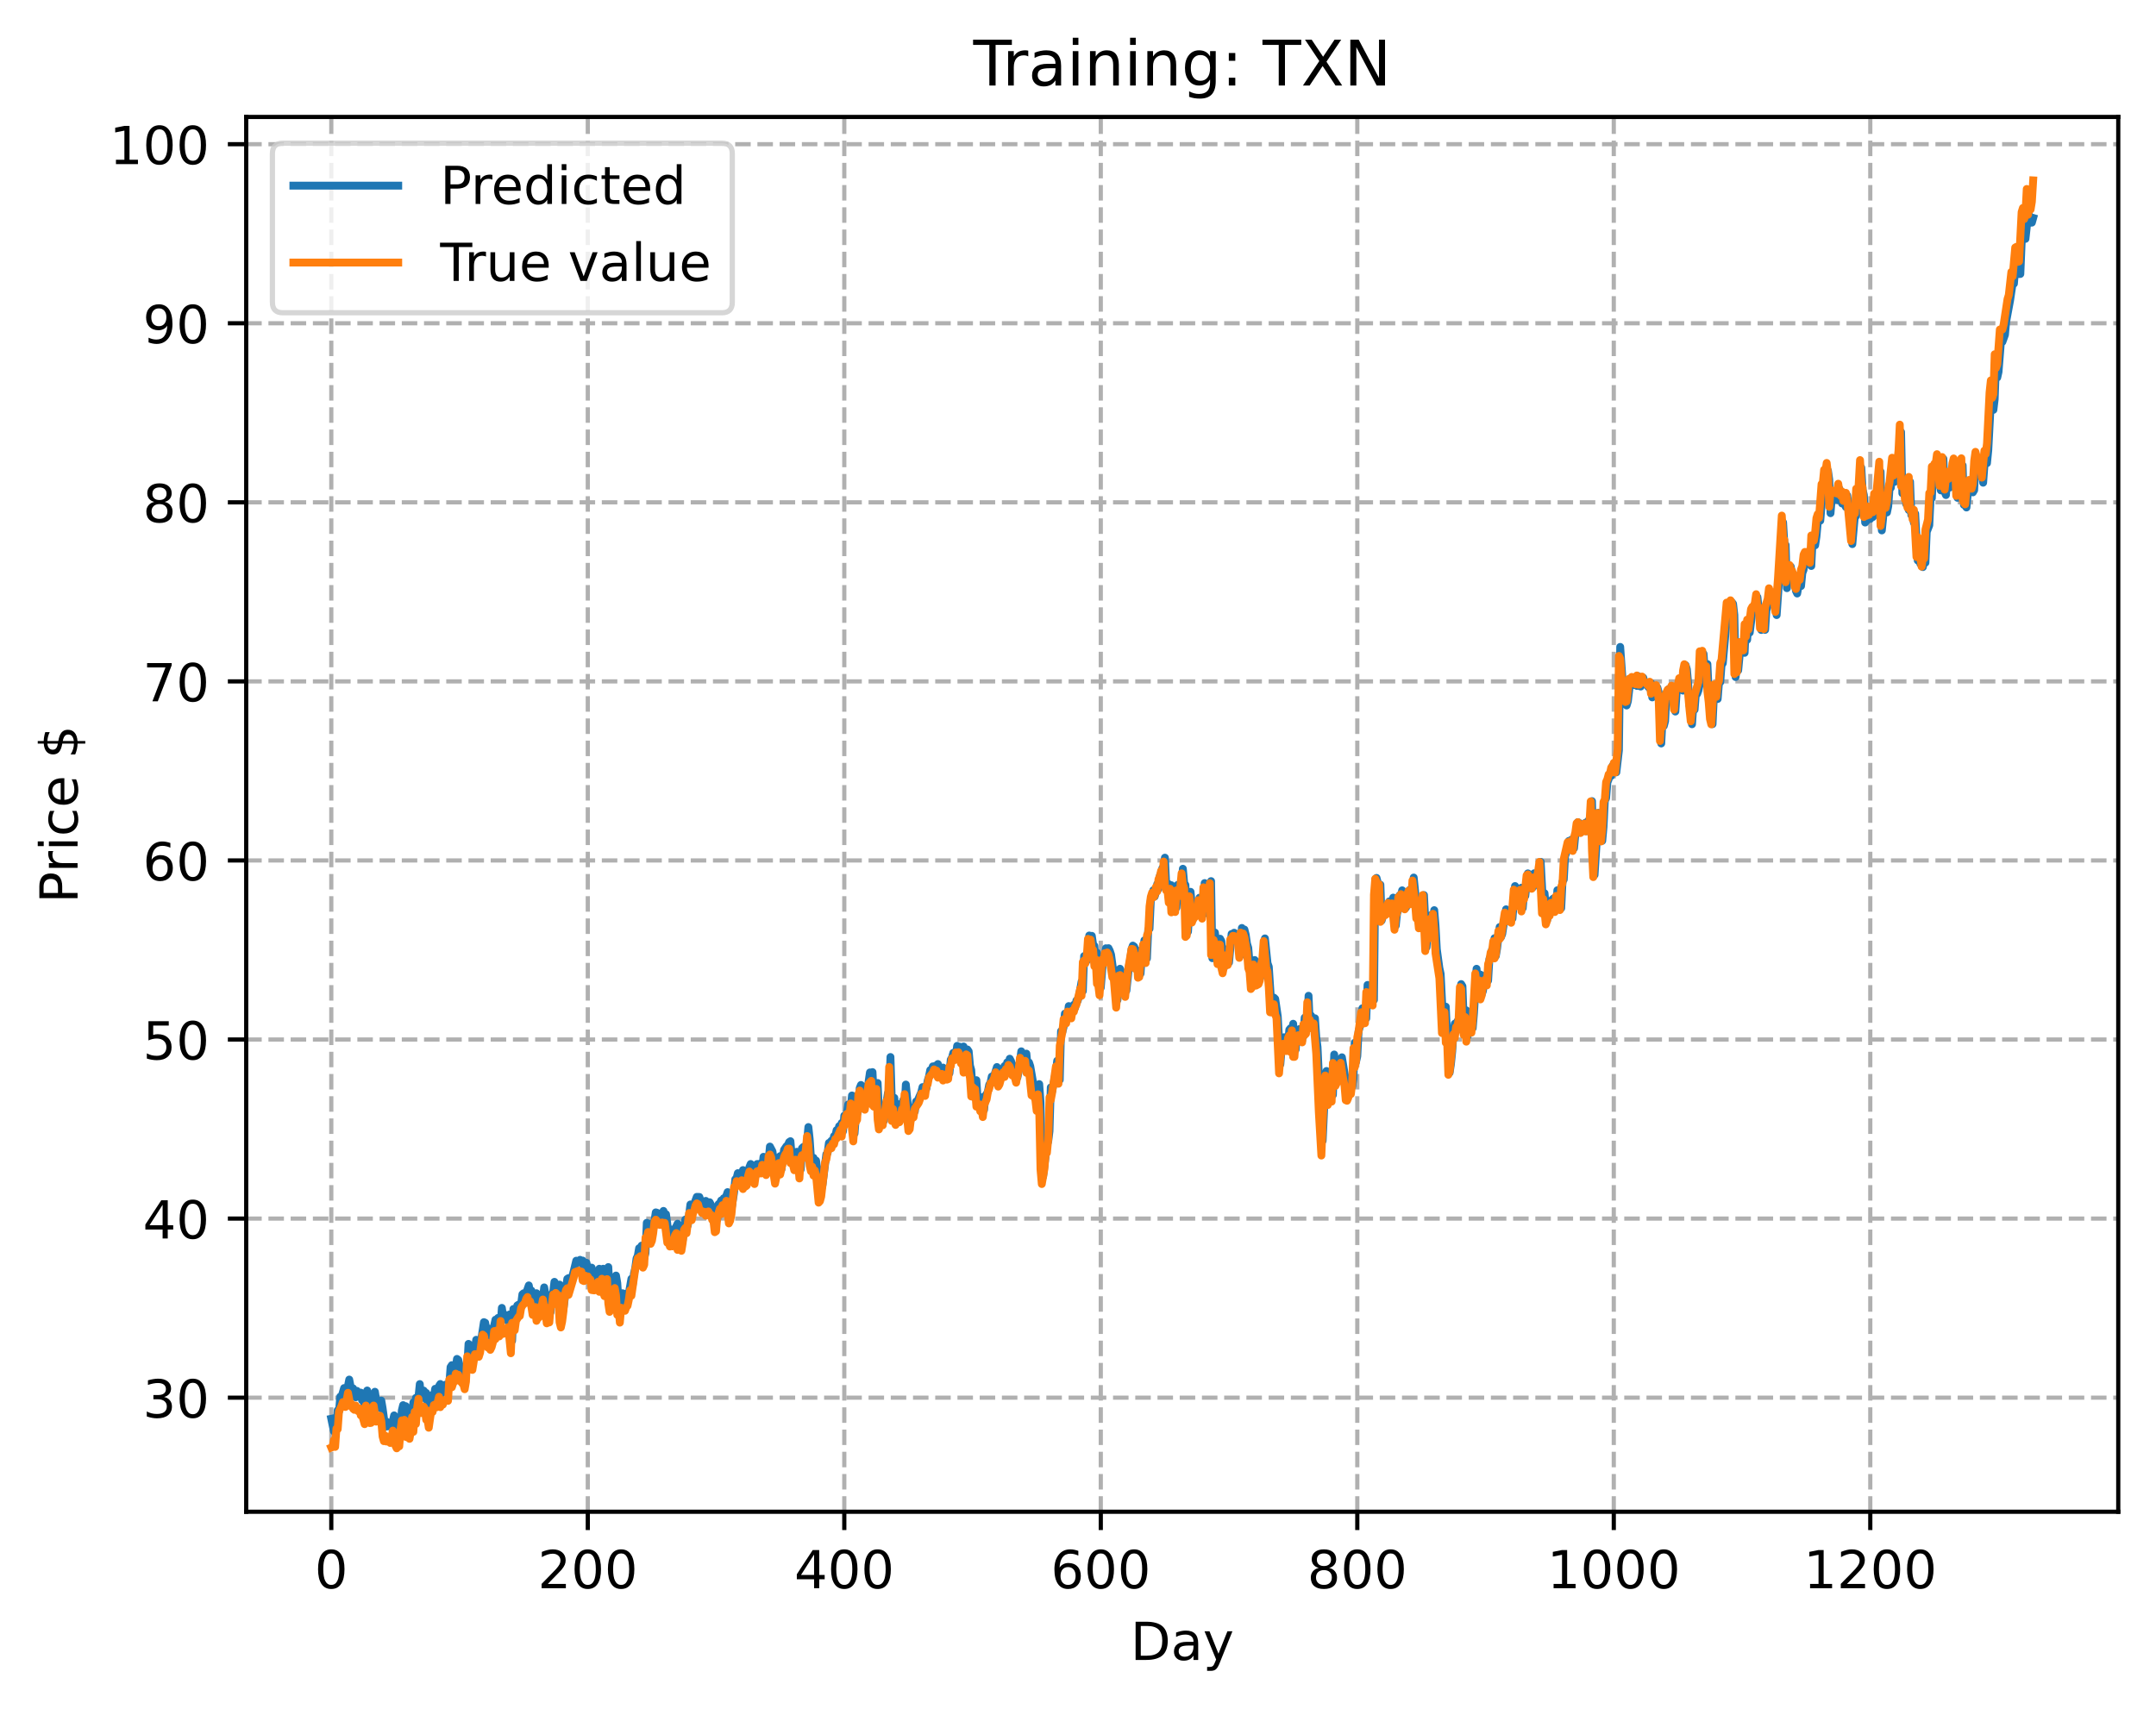<?xml version="1.0" encoding="utf-8" standalone="no"?>
<!DOCTYPE svg PUBLIC "-//W3C//DTD SVG 1.1//EN"
  "http://www.w3.org/Graphics/SVG/1.1/DTD/svg11.dtd">
<!-- Created with matplotlib (https://matplotlib.org/) -->
<svg height="325.986pt" version="1.1" viewBox="0 0 411.286 325.986" width="411.286pt" xmlns="http://www.w3.org/2000/svg" xmlns:xlink="http://www.w3.org/1999/xlink">
 <defs>
  <style type="text/css">
*{stroke-linecap:butt;stroke-linejoin:round;}
  </style>
 </defs>
 <g id="figure_1">
  <g id="patch_1">
   <path d="M 0 325.986 
L 411.286 325.986 
L 411.286 0 
L 0 0 
z
" style="fill:#ffffff;"/>
  </g>
  <g id="axes_1">
   <g id="patch_2">
    <path d="M 46.966 288.43 
L 404.086 288.43 
L 404.086 22.318 
L 46.966 22.318 
z
" style="fill:#ffffff;"/>
   </g>
   <g id="matplotlib.axis_1">
    <g id="xtick_1">
     <g id="line2d_1">
      <path clip-path="url(#pa41460851f)" d="M 63.198 288.43 
L 63.198 22.318 
" style="fill:none;stroke:#b0b0b0;stroke-dasharray:2.96,1.28;stroke-dashoffset:0;stroke-width:0.8;"/>
     </g>
     <g id="line2d_2">
      <defs>
       <path d="M 0 0 
L 0 3.5 
" id="md3b169f45b" style="stroke:#000000;stroke-width:0.8;"/>
      </defs>
      <g>
       <use style="stroke:#000000;stroke-width:0.8;" x="63.198" xlink:href="#md3b169f45b" y="288.43"/>
      </g>
     </g>
     <g id="text_1">
      <!-- 0 -->
      <defs>
       <path d="M 31.781 66.406 
Q 24.172 66.406 20.328 58.906 
Q 16.5 51.422 16.5 36.375 
Q 16.5 21.391 20.328 13.891 
Q 24.172 6.391 31.781 6.391 
Q 39.453 6.391 43.281 13.891 
Q 47.125 21.391 47.125 36.375 
Q 47.125 51.422 43.281 58.906 
Q 39.453 66.406 31.781 66.406 
z
M 31.781 74.219 
Q 44.047 74.219 50.516 64.516 
Q 56.984 54.828 56.984 36.375 
Q 56.984 17.969 50.516 8.266 
Q 44.047 -1.422 31.781 -1.422 
Q 19.531 -1.422 13.062 8.266 
Q 6.594 17.969 6.594 36.375 
Q 6.594 54.828 13.062 64.516 
Q 19.531 74.219 31.781 74.219 
z
" id="DejaVuSans-48"/>
      </defs>
      <g transform="translate(60.017 303.029)scale(0.1 -0.1)">
       <use xlink:href="#DejaVuSans-48"/>
      </g>
     </g>
    </g>
    <g id="xtick_2">
     <g id="line2d_3">
      <path clip-path="url(#pa41460851f)" d="M 112.129 288.43 
L 112.129 22.318 
" style="fill:none;stroke:#b0b0b0;stroke-dasharray:2.96,1.28;stroke-dashoffset:0;stroke-width:0.8;"/>
     </g>
     <g id="line2d_4">
      <g>
       <use style="stroke:#000000;stroke-width:0.8;" x="112.129" xlink:href="#md3b169f45b" y="288.43"/>
      </g>
     </g>
     <g id="text_2">
      <!-- 200 -->
      <defs>
       <path d="M 19.188 8.297 
L 53.609 8.297 
L 53.609 0 
L 7.328 0 
L 7.328 8.297 
Q 12.938 14.109 22.625 23.891 
Q 32.328 33.688 34.812 36.531 
Q 39.547 41.844 41.422 45.531 
Q 43.312 49.219 43.312 52.781 
Q 43.312 58.594 39.234 62.25 
Q 35.156 65.922 28.609 65.922 
Q 23.969 65.922 18.812 64.312 
Q 13.672 62.703 7.812 59.422 
L 7.812 69.391 
Q 13.766 71.781 18.938 73 
Q 24.125 74.219 28.422 74.219 
Q 39.75 74.219 46.484 68.547 
Q 53.219 62.891 53.219 53.422 
Q 53.219 48.922 51.531 44.891 
Q 49.859 40.875 45.406 35.406 
Q 44.188 33.984 37.641 27.219 
Q 31.109 20.453 19.188 8.297 
z
" id="DejaVuSans-50"/>
      </defs>
      <g transform="translate(102.585 303.029)scale(0.1 -0.1)">
       <use xlink:href="#DejaVuSans-50"/>
       <use x="63.623" xlink:href="#DejaVuSans-48"/>
       <use x="127.246" xlink:href="#DejaVuSans-48"/>
      </g>
     </g>
    </g>
    <g id="xtick_3">
     <g id="line2d_5">
      <path clip-path="url(#pa41460851f)" d="M 161.06 288.43 
L 161.06 22.318 
" style="fill:none;stroke:#b0b0b0;stroke-dasharray:2.96,1.28;stroke-dashoffset:0;stroke-width:0.8;"/>
     </g>
     <g id="line2d_6">
      <g>
       <use style="stroke:#000000;stroke-width:0.8;" x="161.06" xlink:href="#md3b169f45b" y="288.43"/>
      </g>
     </g>
     <g id="text_3">
      <!-- 400 -->
      <defs>
       <path d="M 37.797 64.312 
L 12.891 25.391 
L 37.797 25.391 
z
M 35.203 72.906 
L 47.609 72.906 
L 47.609 25.391 
L 58.016 25.391 
L 58.016 17.188 
L 47.609 17.188 
L 47.609 0 
L 37.797 0 
L 37.797 17.188 
L 4.891 17.188 
L 4.891 26.703 
z
" id="DejaVuSans-52"/>
      </defs>
      <g transform="translate(151.516 303.029)scale(0.1 -0.1)">
       <use xlink:href="#DejaVuSans-52"/>
       <use x="63.623" xlink:href="#DejaVuSans-48"/>
       <use x="127.246" xlink:href="#DejaVuSans-48"/>
      </g>
     </g>
    </g>
    <g id="xtick_4">
     <g id="line2d_7">
      <path clip-path="url(#pa41460851f)" d="M 209.99 288.43 
L 209.99 22.318 
" style="fill:none;stroke:#b0b0b0;stroke-dasharray:2.96,1.28;stroke-dashoffset:0;stroke-width:0.8;"/>
     </g>
     <g id="line2d_8">
      <g>
       <use style="stroke:#000000;stroke-width:0.8;" x="209.99" xlink:href="#md3b169f45b" y="288.43"/>
      </g>
     </g>
     <g id="text_4">
      <!-- 600 -->
      <defs>
       <path d="M 33.016 40.375 
Q 26.375 40.375 22.484 35.828 
Q 18.609 31.297 18.609 23.391 
Q 18.609 15.531 22.484 10.953 
Q 26.375 6.391 33.016 6.391 
Q 39.656 6.391 43.531 10.953 
Q 47.406 15.531 47.406 23.391 
Q 47.406 31.297 43.531 35.828 
Q 39.656 40.375 33.016 40.375 
z
M 52.594 71.297 
L 52.594 62.312 
Q 48.875 64.062 45.094 64.984 
Q 41.312 65.922 37.594 65.922 
Q 27.828 65.922 22.672 59.328 
Q 17.531 52.734 16.797 39.406 
Q 19.672 43.656 24.016 45.922 
Q 28.375 48.188 33.594 48.188 
Q 44.578 48.188 50.953 41.516 
Q 57.328 34.859 57.328 23.391 
Q 57.328 12.156 50.688 5.359 
Q 44.047 -1.422 33.016 -1.422 
Q 20.359 -1.422 13.672 8.266 
Q 6.984 17.969 6.984 36.375 
Q 6.984 53.656 15.188 63.938 
Q 23.391 74.219 37.203 74.219 
Q 40.922 74.219 44.703 73.484 
Q 48.484 72.75 52.594 71.297 
z
" id="DejaVuSans-54"/>
      </defs>
      <g transform="translate(200.446 303.029)scale(0.1 -0.1)">
       <use xlink:href="#DejaVuSans-54"/>
       <use x="63.623" xlink:href="#DejaVuSans-48"/>
       <use x="127.246" xlink:href="#DejaVuSans-48"/>
      </g>
     </g>
    </g>
    <g id="xtick_5">
     <g id="line2d_9">
      <path clip-path="url(#pa41460851f)" d="M 258.921 288.43 
L 258.921 22.318 
" style="fill:none;stroke:#b0b0b0;stroke-dasharray:2.96,1.28;stroke-dashoffset:0;stroke-width:0.8;"/>
     </g>
     <g id="line2d_10">
      <g>
       <use style="stroke:#000000;stroke-width:0.8;" x="258.921" xlink:href="#md3b169f45b" y="288.43"/>
      </g>
     </g>
     <g id="text_5">
      <!-- 800 -->
      <defs>
       <path d="M 31.781 34.625 
Q 24.75 34.625 20.719 30.859 
Q 16.703 27.094 16.703 20.516 
Q 16.703 13.922 20.719 10.156 
Q 24.75 6.391 31.781 6.391 
Q 38.812 6.391 42.859 10.172 
Q 46.922 13.969 46.922 20.516 
Q 46.922 27.094 42.891 30.859 
Q 38.875 34.625 31.781 34.625 
z
M 21.922 38.812 
Q 15.578 40.375 12.031 44.719 
Q 8.5 49.078 8.5 55.328 
Q 8.5 64.062 14.719 69.141 
Q 20.953 74.219 31.781 74.219 
Q 42.672 74.219 48.875 69.141 
Q 55.078 64.062 55.078 55.328 
Q 55.078 49.078 51.531 44.719 
Q 48 40.375 41.703 38.812 
Q 48.828 37.156 52.797 32.312 
Q 56.781 27.484 56.781 20.516 
Q 56.781 9.906 50.312 4.234 
Q 43.844 -1.422 31.781 -1.422 
Q 19.734 -1.422 13.25 4.234 
Q 6.781 9.906 6.781 20.516 
Q 6.781 27.484 10.781 32.312 
Q 14.797 37.156 21.922 38.812 
z
M 18.312 54.391 
Q 18.312 48.734 21.844 45.562 
Q 25.391 42.391 31.781 42.391 
Q 38.141 42.391 41.719 45.562 
Q 45.312 48.734 45.312 54.391 
Q 45.312 60.062 41.719 63.234 
Q 38.141 66.406 31.781 66.406 
Q 25.391 66.406 21.844 63.234 
Q 18.312 60.062 18.312 54.391 
z
" id="DejaVuSans-56"/>
      </defs>
      <g transform="translate(249.377 303.029)scale(0.1 -0.1)">
       <use xlink:href="#DejaVuSans-56"/>
       <use x="63.623" xlink:href="#DejaVuSans-48"/>
       <use x="127.246" xlink:href="#DejaVuSans-48"/>
      </g>
     </g>
    </g>
    <g id="xtick_6">
     <g id="line2d_11">
      <path clip-path="url(#pa41460851f)" d="M 307.851 288.43 
L 307.851 22.318 
" style="fill:none;stroke:#b0b0b0;stroke-dasharray:2.96,1.28;stroke-dashoffset:0;stroke-width:0.8;"/>
     </g>
     <g id="line2d_12">
      <g>
       <use style="stroke:#000000;stroke-width:0.8;" x="307.851" xlink:href="#md3b169f45b" y="288.43"/>
      </g>
     </g>
     <g id="text_6">
      <!-- 1000 -->
      <defs>
       <path d="M 12.406 8.297 
L 28.516 8.297 
L 28.516 63.922 
L 10.984 60.406 
L 10.984 69.391 
L 28.422 72.906 
L 38.281 72.906 
L 38.281 8.297 
L 54.391 8.297 
L 54.391 0 
L 12.406 0 
z
" id="DejaVuSans-49"/>
      </defs>
      <g transform="translate(295.126 303.029)scale(0.1 -0.1)">
       <use xlink:href="#DejaVuSans-49"/>
       <use x="63.623" xlink:href="#DejaVuSans-48"/>
       <use x="127.246" xlink:href="#DejaVuSans-48"/>
       <use x="190.869" xlink:href="#DejaVuSans-48"/>
      </g>
     </g>
    </g>
    <g id="xtick_7">
     <g id="line2d_13">
      <path clip-path="url(#pa41460851f)" d="M 356.782 288.43 
L 356.782 22.318 
" style="fill:none;stroke:#b0b0b0;stroke-dasharray:2.96,1.28;stroke-dashoffset:0;stroke-width:0.8;"/>
     </g>
     <g id="line2d_14">
      <g>
       <use style="stroke:#000000;stroke-width:0.8;" x="356.782" xlink:href="#md3b169f45b" y="288.43"/>
      </g>
     </g>
     <g id="text_7">
      <!-- 1200 -->
      <g transform="translate(344.057 303.029)scale(0.1 -0.1)">
       <use xlink:href="#DejaVuSans-49"/>
       <use x="63.623" xlink:href="#DejaVuSans-50"/>
       <use x="127.246" xlink:href="#DejaVuSans-48"/>
       <use x="190.869" xlink:href="#DejaVuSans-48"/>
      </g>
     </g>
    </g>
    <g id="text_8">
     <!-- Day -->
     <defs>
      <path d="M 19.672 64.797 
L 19.672 8.109 
L 31.594 8.109 
Q 46.688 8.109 53.688 14.938 
Q 60.688 21.781 60.688 36.531 
Q 60.688 51.172 53.688 57.984 
Q 46.688 64.797 31.594 64.797 
z
M 9.812 72.906 
L 30.078 72.906 
Q 51.266 72.906 61.172 64.094 
Q 71.094 55.281 71.094 36.531 
Q 71.094 17.672 61.125 8.828 
Q 51.172 0 30.078 0 
L 9.812 0 
z
" id="DejaVuSans-68"/>
      <path d="M 34.281 27.484 
Q 23.391 27.484 19.188 25 
Q 14.984 22.516 14.984 16.5 
Q 14.984 11.719 18.141 8.906 
Q 21.297 6.109 26.703 6.109 
Q 34.188 6.109 38.703 11.406 
Q 43.219 16.703 43.219 25.484 
L 43.219 27.484 
z
M 52.203 31.203 
L 52.203 0 
L 43.219 0 
L 43.219 8.297 
Q 40.141 3.328 35.547 0.953 
Q 30.953 -1.422 24.312 -1.422 
Q 15.922 -1.422 10.953 3.297 
Q 6 8.016 6 15.922 
Q 6 25.141 12.172 29.828 
Q 18.359 34.516 30.609 34.516 
L 43.219 34.516 
L 43.219 35.406 
Q 43.219 41.609 39.141 45 
Q 35.062 48.391 27.688 48.391 
Q 23 48.391 18.547 47.266 
Q 14.109 46.141 10.016 43.891 
L 10.016 52.203 
Q 14.938 54.109 19.578 55.047 
Q 24.219 56 28.609 56 
Q 40.484 56 46.344 49.844 
Q 52.203 43.703 52.203 31.203 
z
" id="DejaVuSans-97"/>
      <path d="M 32.172 -5.078 
Q 28.375 -14.844 24.75 -17.812 
Q 21.141 -20.797 15.094 -20.797 
L 7.906 -20.797 
L 7.906 -13.281 
L 13.188 -13.281 
Q 16.891 -13.281 18.938 -11.516 
Q 21 -9.766 23.484 -3.219 
L 25.094 0.875 
L 2.984 54.688 
L 12.5 54.688 
L 29.594 11.922 
L 46.688 54.688 
L 56.203 54.688 
z
" id="DejaVuSans-121"/>
     </defs>
     <g transform="translate(215.652 316.707)scale(0.1 -0.1)">
      <use xlink:href="#DejaVuSans-68"/>
      <use x="77.002" xlink:href="#DejaVuSans-97"/>
      <use x="138.281" xlink:href="#DejaVuSans-121"/>
     </g>
    </g>
   </g>
   <g id="matplotlib.axis_2">
    <g id="ytick_1">
     <g id="line2d_15">
      <path clip-path="url(#pa41460851f)" d="M 46.966 266.666 
L 404.086 266.666 
" style="fill:none;stroke:#b0b0b0;stroke-dasharray:2.96,1.28;stroke-dashoffset:0;stroke-width:0.8;"/>
     </g>
     <g id="line2d_16">
      <defs>
       <path d="M 0 0 
L -3.5 0 
" id="mb7b087fc54" style="stroke:#000000;stroke-width:0.8;"/>
      </defs>
      <g>
       <use style="stroke:#000000;stroke-width:0.8;" x="46.966" xlink:href="#mb7b087fc54" y="266.666"/>
      </g>
     </g>
     <g id="text_9">
      <!-- 30 -->
      <defs>
       <path d="M 40.578 39.312 
Q 47.656 37.797 51.625 33 
Q 55.609 28.219 55.609 21.188 
Q 55.609 10.406 48.188 4.484 
Q 40.766 -1.422 27.094 -1.422 
Q 22.516 -1.422 17.656 -0.516 
Q 12.797 0.391 7.625 2.203 
L 7.625 11.719 
Q 11.719 9.328 16.594 8.109 
Q 21.484 6.891 26.812 6.891 
Q 36.078 6.891 40.938 10.547 
Q 45.797 14.203 45.797 21.188 
Q 45.797 27.641 41.281 31.266 
Q 36.766 34.906 28.719 34.906 
L 20.219 34.906 
L 20.219 43.016 
L 29.109 43.016 
Q 36.375 43.016 40.234 45.922 
Q 44.094 48.828 44.094 54.297 
Q 44.094 59.906 40.109 62.906 
Q 36.141 65.922 28.719 65.922 
Q 24.656 65.922 20.016 65.031 
Q 15.375 64.156 9.812 62.312 
L 9.812 71.094 
Q 15.438 72.656 20.344 73.438 
Q 25.25 74.219 29.594 74.219 
Q 40.828 74.219 47.359 69.109 
Q 53.906 64.016 53.906 55.328 
Q 53.906 49.266 50.438 45.094 
Q 46.969 40.922 40.578 39.312 
z
" id="DejaVuSans-51"/>
      </defs>
      <g transform="translate(27.241 270.465)scale(0.1 -0.1)">
       <use xlink:href="#DejaVuSans-51"/>
       <use x="63.623" xlink:href="#DejaVuSans-48"/>
      </g>
     </g>
    </g>
    <g id="ytick_2">
     <g id="line2d_17">
      <path clip-path="url(#pa41460851f)" d="M 46.966 232.501 
L 404.086 232.501 
" style="fill:none;stroke:#b0b0b0;stroke-dasharray:2.96,1.28;stroke-dashoffset:0;stroke-width:0.8;"/>
     </g>
     <g id="line2d_18">
      <g>
       <use style="stroke:#000000;stroke-width:0.8;" x="46.966" xlink:href="#mb7b087fc54" y="232.501"/>
      </g>
     </g>
     <g id="text_10">
      <!-- 40 -->
      <g transform="translate(27.241 236.3)scale(0.1 -0.1)">
       <use xlink:href="#DejaVuSans-52"/>
       <use x="63.623" xlink:href="#DejaVuSans-48"/>
      </g>
     </g>
    </g>
    <g id="ytick_3">
     <g id="line2d_19">
      <path clip-path="url(#pa41460851f)" d="M 46.966 198.336 
L 404.086 198.336 
" style="fill:none;stroke:#b0b0b0;stroke-dasharray:2.96,1.28;stroke-dashoffset:0;stroke-width:0.8;"/>
     </g>
     <g id="line2d_20">
      <g>
       <use style="stroke:#000000;stroke-width:0.8;" x="46.966" xlink:href="#mb7b087fc54" y="198.336"/>
      </g>
     </g>
     <g id="text_11">
      <!-- 50 -->
      <defs>
       <path d="M 10.797 72.906 
L 49.516 72.906 
L 49.516 64.594 
L 19.828 64.594 
L 19.828 46.734 
Q 21.969 47.469 24.109 47.828 
Q 26.266 48.188 28.422 48.188 
Q 40.625 48.188 47.75 41.5 
Q 54.891 34.812 54.891 23.391 
Q 54.891 11.625 47.562 5.094 
Q 40.234 -1.422 26.906 -1.422 
Q 22.312 -1.422 17.547 -0.641 
Q 12.797 0.141 7.719 1.703 
L 7.719 11.625 
Q 12.109 9.234 16.797 8.062 
Q 21.484 6.891 26.703 6.891 
Q 35.156 6.891 40.078 11.328 
Q 45.016 15.766 45.016 23.391 
Q 45.016 31 40.078 35.438 
Q 35.156 39.891 26.703 39.891 
Q 22.75 39.891 18.812 39.016 
Q 14.891 38.141 10.797 36.281 
z
" id="DejaVuSans-53"/>
      </defs>
      <g transform="translate(27.241 202.135)scale(0.1 -0.1)">
       <use xlink:href="#DejaVuSans-53"/>
       <use x="63.623" xlink:href="#DejaVuSans-48"/>
      </g>
     </g>
    </g>
    <g id="ytick_4">
     <g id="line2d_21">
      <path clip-path="url(#pa41460851f)" d="M 46.966 164.172 
L 404.086 164.172 
" style="fill:none;stroke:#b0b0b0;stroke-dasharray:2.96,1.28;stroke-dashoffset:0;stroke-width:0.8;"/>
     </g>
     <g id="line2d_22">
      <g>
       <use style="stroke:#000000;stroke-width:0.8;" x="46.966" xlink:href="#mb7b087fc54" y="164.172"/>
      </g>
     </g>
     <g id="text_12">
      <!-- 60 -->
      <g transform="translate(27.241 167.971)scale(0.1 -0.1)">
       <use xlink:href="#DejaVuSans-54"/>
       <use x="63.623" xlink:href="#DejaVuSans-48"/>
      </g>
     </g>
    </g>
    <g id="ytick_5">
     <g id="line2d_23">
      <path clip-path="url(#pa41460851f)" d="M 46.966 130.007 
L 404.086 130.007 
" style="fill:none;stroke:#b0b0b0;stroke-dasharray:2.96,1.28;stroke-dashoffset:0;stroke-width:0.8;"/>
     </g>
     <g id="line2d_24">
      <g>
       <use style="stroke:#000000;stroke-width:0.8;" x="46.966" xlink:href="#mb7b087fc54" y="130.007"/>
      </g>
     </g>
     <g id="text_13">
      <!-- 70 -->
      <defs>
       <path d="M 8.203 72.906 
L 55.078 72.906 
L 55.078 68.703 
L 28.609 0 
L 18.312 0 
L 43.219 64.594 
L 8.203 64.594 
z
" id="DejaVuSans-55"/>
      </defs>
      <g transform="translate(27.241 133.806)scale(0.1 -0.1)">
       <use xlink:href="#DejaVuSans-55"/>
       <use x="63.623" xlink:href="#DejaVuSans-48"/>
      </g>
     </g>
    </g>
    <g id="ytick_6">
     <g id="line2d_25">
      <path clip-path="url(#pa41460851f)" d="M 46.966 95.842 
L 404.086 95.842 
" style="fill:none;stroke:#b0b0b0;stroke-dasharray:2.96,1.28;stroke-dashoffset:0;stroke-width:0.8;"/>
     </g>
     <g id="line2d_26">
      <g>
       <use style="stroke:#000000;stroke-width:0.8;" x="46.966" xlink:href="#mb7b087fc54" y="95.842"/>
      </g>
     </g>
     <g id="text_14">
      <!-- 80 -->
      <g transform="translate(27.241 99.641)scale(0.1 -0.1)">
       <use xlink:href="#DejaVuSans-56"/>
       <use x="63.623" xlink:href="#DejaVuSans-48"/>
      </g>
     </g>
    </g>
    <g id="ytick_7">
     <g id="line2d_27">
      <path clip-path="url(#pa41460851f)" d="M 46.966 61.678 
L 404.086 61.678 
" style="fill:none;stroke:#b0b0b0;stroke-dasharray:2.96,1.28;stroke-dashoffset:0;stroke-width:0.8;"/>
     </g>
     <g id="line2d_28">
      <g>
       <use style="stroke:#000000;stroke-width:0.8;" x="46.966" xlink:href="#mb7b087fc54" y="61.678"/>
      </g>
     </g>
     <g id="text_15">
      <!-- 90 -->
      <defs>
       <path d="M 10.984 1.516 
L 10.984 10.5 
Q 14.703 8.734 18.5 7.812 
Q 22.312 6.891 25.984 6.891 
Q 35.75 6.891 40.891 13.453 
Q 46.047 20.016 46.781 33.406 
Q 43.953 29.203 39.594 26.953 
Q 35.25 24.703 29.984 24.703 
Q 19.047 24.703 12.672 31.312 
Q 6.297 37.938 6.297 49.422 
Q 6.297 60.641 12.938 67.422 
Q 19.578 74.219 30.609 74.219 
Q 43.266 74.219 49.922 64.516 
Q 56.594 54.828 56.594 36.375 
Q 56.594 19.141 48.406 8.859 
Q 40.234 -1.422 26.422 -1.422 
Q 22.703 -1.422 18.891 -0.688 
Q 15.094 0.047 10.984 1.516 
z
M 30.609 32.422 
Q 37.25 32.422 41.125 36.953 
Q 45.016 41.5 45.016 49.422 
Q 45.016 57.281 41.125 61.844 
Q 37.25 66.406 30.609 66.406 
Q 23.969 66.406 20.094 61.844 
Q 16.219 57.281 16.219 49.422 
Q 16.219 41.5 20.094 36.953 
Q 23.969 32.422 30.609 32.422 
z
" id="DejaVuSans-57"/>
      </defs>
      <g transform="translate(27.241 65.477)scale(0.1 -0.1)">
       <use xlink:href="#DejaVuSans-57"/>
       <use x="63.623" xlink:href="#DejaVuSans-48"/>
      </g>
     </g>
    </g>
    <g id="ytick_8">
     <g id="line2d_29">
      <path clip-path="url(#pa41460851f)" d="M 46.966 27.513 
L 404.086 27.513 
" style="fill:none;stroke:#b0b0b0;stroke-dasharray:2.96,1.28;stroke-dashoffset:0;stroke-width:0.8;"/>
     </g>
     <g id="line2d_30">
      <g>
       <use style="stroke:#000000;stroke-width:0.8;" x="46.966" xlink:href="#mb7b087fc54" y="27.513"/>
      </g>
     </g>
     <g id="text_16">
      <!-- 100 -->
      <g transform="translate(20.878 31.312)scale(0.1 -0.1)">
       <use xlink:href="#DejaVuSans-49"/>
       <use x="63.623" xlink:href="#DejaVuSans-48"/>
       <use x="127.246" xlink:href="#DejaVuSans-48"/>
      </g>
     </g>
    </g>
    <g id="text_17">
     <!-- Price $ -->
     <defs>
      <path d="M 19.672 64.797 
L 19.672 37.406 
L 32.078 37.406 
Q 38.969 37.406 42.719 40.969 
Q 46.484 44.531 46.484 51.125 
Q 46.484 57.672 42.719 61.234 
Q 38.969 64.797 32.078 64.797 
z
M 9.812 72.906 
L 32.078 72.906 
Q 44.344 72.906 50.609 67.359 
Q 56.891 61.812 56.891 51.125 
Q 56.891 40.328 50.609 34.812 
Q 44.344 29.297 32.078 29.297 
L 19.672 29.297 
L 19.672 0 
L 9.812 0 
z
" id="DejaVuSans-80"/>
      <path d="M 41.109 46.297 
Q 39.594 47.172 37.812 47.578 
Q 36.031 48 33.891 48 
Q 26.266 48 22.188 43.047 
Q 18.109 38.094 18.109 28.812 
L 18.109 0 
L 9.078 0 
L 9.078 54.688 
L 18.109 54.688 
L 18.109 46.188 
Q 20.953 51.172 25.484 53.578 
Q 30.031 56 36.531 56 
Q 37.453 56 38.578 55.875 
Q 39.703 55.766 41.062 55.516 
z
" id="DejaVuSans-114"/>
      <path d="M 9.422 54.688 
L 18.406 54.688 
L 18.406 0 
L 9.422 0 
z
M 9.422 75.984 
L 18.406 75.984 
L 18.406 64.594 
L 9.422 64.594 
z
" id="DejaVuSans-105"/>
      <path d="M 48.781 52.594 
L 48.781 44.188 
Q 44.969 46.297 41.141 47.344 
Q 37.312 48.391 33.406 48.391 
Q 24.656 48.391 19.812 42.844 
Q 14.984 37.312 14.984 27.297 
Q 14.984 17.281 19.812 11.734 
Q 24.656 6.203 33.406 6.203 
Q 37.312 6.203 41.141 7.25 
Q 44.969 8.297 48.781 10.406 
L 48.781 2.094 
Q 45.016 0.344 40.984 -0.531 
Q 36.969 -1.422 32.422 -1.422 
Q 20.062 -1.422 12.781 6.344 
Q 5.516 14.109 5.516 27.297 
Q 5.516 40.672 12.859 48.328 
Q 20.219 56 33.016 56 
Q 37.156 56 41.109 55.141 
Q 45.062 54.297 48.781 52.594 
z
" id="DejaVuSans-99"/>
      <path d="M 56.203 29.594 
L 56.203 25.203 
L 14.891 25.203 
Q 15.484 15.922 20.484 11.062 
Q 25.484 6.203 34.422 6.203 
Q 39.594 6.203 44.453 7.469 
Q 49.312 8.734 54.109 11.281 
L 54.109 2.781 
Q 49.266 0.734 44.188 -0.344 
Q 39.109 -1.422 33.891 -1.422 
Q 20.797 -1.422 13.156 6.188 
Q 5.516 13.812 5.516 26.812 
Q 5.516 40.234 12.766 48.109 
Q 20.016 56 32.328 56 
Q 43.359 56 49.781 48.891 
Q 56.203 41.797 56.203 29.594 
z
M 47.219 32.234 
Q 47.125 39.594 43.094 43.984 
Q 39.062 48.391 32.422 48.391 
Q 24.906 48.391 20.391 44.141 
Q 15.875 39.891 15.188 32.172 
z
" id="DejaVuSans-101"/>
      <path id="DejaVuSans-32"/>
      <path d="M 33.797 -14.703 
L 28.906 -14.703 
L 28.859 0 
Q 23.734 0.094 18.609 1.188 
Q 13.484 2.297 8.297 4.5 
L 8.297 13.281 
Q 13.281 10.156 18.375 8.562 
Q 23.484 6.984 28.906 6.938 
L 28.906 29.203 
Q 18.109 30.953 13.203 35.156 
Q 8.297 39.359 8.297 46.688 
Q 8.297 54.641 13.625 59.219 
Q 18.953 63.812 28.906 64.5 
L 28.906 75.984 
L 33.797 75.984 
L 33.797 64.656 
Q 38.328 64.453 42.578 63.688 
Q 46.828 62.938 50.875 61.625 
L 50.875 53.078 
Q 46.828 55.125 42.547 56.25 
Q 38.281 57.375 33.797 57.562 
L 33.797 36.719 
Q 44.875 35.016 50.094 30.609 
Q 55.328 26.219 55.328 18.609 
Q 55.328 10.359 49.781 5.594 
Q 44.234 0.828 33.797 0.094 
z
M 28.906 37.594 
L 28.906 57.625 
Q 23.25 56.984 20.266 54.391 
Q 17.281 51.812 17.281 47.516 
Q 17.281 43.312 20.031 40.969 
Q 22.797 38.625 28.906 37.594 
z
M 33.797 28.219 
L 33.797 7.078 
Q 39.984 7.906 43.141 10.594 
Q 46.297 13.281 46.297 17.672 
Q 46.297 21.969 43.281 24.5 
Q 40.281 27.047 33.797 28.219 
z
" id="DejaVuSans-36"/>
     </defs>
     <g transform="translate(14.798 172.342)rotate(-90)scale(0.1 -0.1)">
      <use xlink:href="#DejaVuSans-80"/>
      <use x="58.553" xlink:href="#DejaVuSans-114"/>
      <use x="99.666" xlink:href="#DejaVuSans-105"/>
      <use x="127.449" xlink:href="#DejaVuSans-99"/>
      <use x="182.43" xlink:href="#DejaVuSans-101"/>
      <use x="243.953" xlink:href="#DejaVuSans-32"/>
      <use x="275.74" xlink:href="#DejaVuSans-36"/>
     </g>
    </g>
   </g>
   <g id="line2d_31">
    <path clip-path="url(#pa41460851f)" d="M 63.198 270.694 
L 63.688 273.077 
L 63.932 271.114 
L 64.177 272.628 
L 64.422 269.08 
L 64.666 269.332 
L 64.911 266.467 
L 65.156 266.482 
L 65.645 264.834 
L 65.89 265.741 
L 66.134 265.655 
L 66.623 263.215 
L 67.113 265.782 
L 67.357 264.893 
L 67.847 266.598 
L 68.091 265.369 
L 68.336 266.347 
L 68.581 266.377 
L 68.825 265.704 
L 69.07 267.168 
L 69.315 267.162 
L 69.559 268.253 
L 69.804 268.711 
L 70.049 265.298 
L 70.538 268.506 
L 70.783 268.587 
L 71.027 268.27 
L 71.272 267.55 
L 71.517 265.539 
L 72.006 268.645 
L 72.74 267.226 
L 72.984 268.654 
L 73.474 272.238 
L 73.718 271.241 
L 73.963 272.152 
L 74.208 271.452 
L 74.452 271.64 
L 74.697 272.131 
L 75.186 270.048 
L 75.431 270.701 
L 75.676 272.661 
L 75.92 272.955 
L 76.165 272.677 
L 76.41 272.863 
L 76.654 269.089 
L 76.899 268.092 
L 77.144 269.541 
L 77.388 268.285 
L 77.633 271.241 
L 77.878 271.188 
L 78.122 270.921 
L 78.367 271.309 
L 78.611 270.118 
L 78.856 267.566 
L 79.101 269.598 
L 79.345 266.699 
L 79.59 268.857 
L 80.079 264.073 
L 80.324 266.82 
L 80.569 266.648 
L 80.813 265.312 
L 81.058 265.635 
L 81.303 265.761 
L 81.547 267.521 
L 81.792 267.446 
L 82.037 269.139 
L 82.281 267.155 
L 82.526 266.117 
L 82.771 266.452 
L 83.015 264.973 
L 83.26 265.081 
L 83.505 265.446 
L 83.749 264.448 
L 83.994 264.054 
L 84.239 265.882 
L 84.483 265.011 
L 84.728 265.117 
L 84.972 264.191 
L 85.217 265.048 
L 85.706 264.139 
L 85.951 260.84 
L 86.196 260.462 
L 86.44 262.404 
L 86.685 261.459 
L 86.93 261.078 
L 87.174 259.273 
L 87.419 259.466 
L 87.908 261.498 
L 88.153 260.848 
L 88.398 261.003 
L 88.642 262.043 
L 88.887 262.181 
L 89.132 260.886 
L 89.376 256.405 
L 89.621 257.69 
L 89.866 257.901 
L 90.11 257.049 
L 90.355 258.731 
L 90.844 255.628 
L 91.089 255.814 
L 91.333 256.427 
L 91.578 256.081 
L 91.823 255.454 
L 92.312 252.255 
L 92.557 252.368 
L 92.801 253.885 
L 93.046 253.414 
L 93.291 253.968 
L 93.535 253.897 
L 93.78 255.141 
L 94.514 251.794 
L 94.759 253.166 
L 95.003 251.453 
L 95.493 252.93 
L 95.737 249.539 
L 95.982 251.313 
L 96.227 251.741 
L 96.471 250.892 
L 96.716 251.16 
L 96.96 252.113 
L 97.205 250.796 
L 97.694 255.8 
L 97.939 249.746 
L 98.184 251.252 
L 98.428 251.316 
L 98.673 249.08 
L 98.918 248.919 
L 99.162 249.304 
L 99.407 248.817 
L 99.652 246.944 
L 99.896 246.744 
L 100.141 246.907 
L 100.386 246.665 
L 100.875 245.249 
L 101.12 246.705 
L 101.364 246.219 
L 101.609 247.078 
L 101.854 248.668 
L 102.098 248.141 
L 102.343 246.738 
L 102.587 249.483 
L 103.077 249.017 
L 103.321 246.969 
L 103.566 247.716 
L 103.811 245.627 
L 104.545 249.947 
L 104.789 248.812 
L 105.034 250.339 
L 105.279 246.911 
L 105.523 246.535 
L 105.768 244.568 
L 106.013 245.218 
L 106.257 245.059 
L 106.502 246.423 
L 106.747 245.096 
L 106.991 250.135 
L 107.236 250.464 
L 107.481 249.783 
L 108.215 244.004 
L 108.459 243.854 
L 108.704 244.821 
L 108.948 244.348 
L 109.438 242.563 
L 109.927 240.536 
L 110.172 240.939 
L 110.416 240.516 
L 110.661 240.369 
L 110.906 240.586 
L 111.15 240.512 
L 111.395 242.199 
L 111.64 242.614 
L 111.884 240.932 
L 112.129 242.203 
L 112.374 241.755 
L 112.618 242.151 
L 112.863 241.857 
L 113.108 243.963 
L 113.352 244.589 
L 113.597 244.069 
L 113.842 242.848 
L 114.086 243.585 
L 114.331 242.071 
L 114.575 244.468 
L 114.82 244.082 
L 115.065 242.067 
L 115.309 244.389 
L 115.554 244.879 
L 115.799 243.659 
L 116.043 241.749 
L 116.288 246.341 
L 116.533 247.704 
L 116.777 245.616 
L 117.022 245.368 
L 117.511 243.368 
L 117.756 244.809 
L 118.001 248.525 
L 118.245 247.356 
L 118.49 249.827 
L 118.735 246.739 
L 118.979 246.814 
L 119.224 247.943 
L 119.469 247.916 
L 119.713 246.96 
L 119.958 246.775 
L 120.447 243.991 
L 120.692 245.089 
L 120.936 242.971 
L 121.181 241.957 
L 121.426 240.1 
L 121.67 239.582 
L 121.915 238.149 
L 122.16 238.153 
L 122.404 237.655 
L 122.894 240.054 
L 123.138 239.067 
L 123.383 233.304 
L 123.628 234.295 
L 123.872 233.485 
L 124.117 234.236 
L 124.362 235.575 
L 124.606 234.571 
L 125.096 231.316 
L 125.34 231.387 
L 125.83 231.857 
L 126.074 232.011 
L 126.319 231.635 
L 126.563 231.038 
L 126.808 231.906 
L 127.053 231.667 
L 127.542 235.394 
L 127.787 235.389 
L 128.031 235.756 
L 128.276 234.582 
L 128.521 235.793 
L 129.01 233.987 
L 129.255 233.476 
L 129.499 236.611 
L 129.744 235.709 
L 129.989 235.36 
L 130.233 236.688 
L 130.723 232.703 
L 130.967 232.567 
L 131.212 233.794 
L 131.701 229.805 
L 131.946 230.887 
L 132.191 231.017 
L 132.435 229.679 
L 132.924 228.355 
L 133.414 228.372 
L 133.658 229.113 
L 133.903 229.204 
L 134.148 229.773 
L 134.392 229.275 
L 134.637 229.121 
L 134.882 230.195 
L 135.371 229.38 
L 135.86 230.31 
L 136.105 230.902 
L 136.35 231.103 
L 136.594 233.083 
L 136.839 232.599 
L 137.084 229.732 
L 137.328 229.614 
L 137.573 229.036 
L 137.818 230.131 
L 138.062 228.616 
L 138.307 228.895 
L 138.796 227.449 
L 139.285 232.278 
L 140.019 227.616 
L 140.264 225 
L 140.509 224.807 
L 140.753 223.83 
L 140.998 224.138 
L 141.243 223.999 
L 141.487 224.699 
L 141.732 223.241 
L 141.977 224.848 
L 142.221 224.003 
L 142.466 225.128 
L 142.711 224.647 
L 142.955 222.684 
L 143.2 222.085 
L 143.445 222.706 
L 143.689 222.801 
L 144.178 224.29 
L 144.423 222.091 
L 144.668 222.092 
L 144.912 222.53 
L 145.157 221.946 
L 145.402 222.835 
L 145.646 220.713 
L 145.891 221.313 
L 146.136 221.208 
L 146.38 222.495 
L 146.625 221.532 
L 146.87 218.76 
L 147.359 219.684 
L 147.604 221.505 
L 148.093 223.791 
L 148.338 222.623 
L 148.582 222.023 
L 148.827 220.58 
L 149.072 223.108 
L 149.561 219.387 
L 150.05 218.665 
L 150.295 218.498 
L 150.539 217.901 
L 150.784 217.732 
L 151.029 220.589 
L 151.273 219.779 
L 151.763 221.573 
L 152.007 219.758 
L 152.252 220.545 
L 152.497 220.301 
L 152.741 223.138 
L 152.986 219.086 
L 153.231 218.843 
L 153.475 219.982 
L 153.72 219.166 
L 153.965 217.682 
L 154.209 215.036 
L 154.454 217.303 
L 154.699 220.951 
L 154.943 221.847 
L 155.188 220.9 
L 155.433 222.663 
L 155.677 221.432 
L 155.922 223.215 
L 156.166 225.899 
L 156.411 227.27 
L 156.656 226.994 
L 156.9 226.104 
L 157.634 220.218 
L 157.879 219.979 
L 158.124 218.069 
L 158.368 217.978 
L 158.613 217.637 
L 158.858 217.969 
L 159.102 216.757 
L 159.347 216.765 
L 159.592 215.628 
L 159.836 215.7 
L 160.081 214.864 
L 160.326 214.846 
L 160.57 214.259 
L 160.815 215.789 
L 161.06 212.861 
L 161.304 214.167 
L 161.794 210.727 
L 162.038 210.945 
L 162.283 211.637 
L 162.527 209.009 
L 162.772 214.158 
L 163.017 216.257 
L 163.261 212.992 
L 163.506 212.564 
L 163.751 211.759 
L 163.995 207.612 
L 164.24 207.004 
L 164.485 209.041 
L 164.729 208.362 
L 165.219 210.385 
L 165.708 206.292 
L 165.953 204.611 
L 166.197 204.875 
L 166.442 204.552 
L 166.687 209.543 
L 166.931 209.793 
L 167.421 206.627 
L 167.665 212.327 
L 167.91 213.542 
L 168.399 210.952 
L 168.644 213.804 
L 168.888 211.041 
L 169.133 210.219 
L 169.378 208.572 
L 169.622 208.931 
L 169.867 201.671 
L 170.112 209.85 
L 170.356 211.835 
L 170.601 209.462 
L 170.846 212.186 
L 171.09 213.208 
L 171.335 210.666 
L 171.824 212.752 
L 172.069 211.838 
L 172.314 209.874 
L 172.558 211.609 
L 172.803 206.927 
L 173.292 212.003 
L 173.537 214.467 
L 173.782 213.403 
L 174.026 211.408 
L 174.271 211.247 
L 174.515 212.052 
L 174.76 210.156 
L 175.005 210.099 
L 175.739 208.416 
L 175.983 207.411 
L 176.228 207.781 
L 176.473 207.415 
L 176.717 207.705 
L 176.962 206.198 
L 177.207 205.406 
L 177.451 204.162 
L 177.696 204.376 
L 177.941 203.458 
L 178.185 203.868 
L 178.43 203.339 
L 178.675 203.84 
L 178.919 203.011 
L 179.164 204.205 
L 179.409 204.169 
L 179.653 204.41 
L 179.898 203.691 
L 180.142 204.627 
L 180.387 203.948 
L 180.632 204.826 
L 180.876 204.983 
L 181.121 204.768 
L 181.366 202.182 
L 181.61 201.781 
L 181.855 200.875 
L 182.1 201.203 
L 182.344 201.32 
L 182.589 199.544 
L 182.834 201.132 
L 183.078 199.7 
L 183.568 201.599 
L 183.812 199.664 
L 184.057 203.519 
L 184.302 200.931 
L 184.546 200.233 
L 184.791 200.591 
L 185.036 203.298 
L 185.28 204.169 
L 185.525 207.953 
L 185.77 206.016 
L 186.014 207.716 
L 186.259 206.092 
L 186.503 209.814 
L 186.993 209.3 
L 187.237 210.722 
L 187.482 210.071 
L 187.727 211.761 
L 187.971 209.02 
L 188.216 208.746 
L 188.461 208.22 
L 188.705 206.949 
L 188.95 206.561 
L 189.195 205.393 
L 189.439 205.625 
L 189.684 205.158 
L 190.173 203.581 
L 190.418 204.09 
L 190.663 206.121 
L 191.397 203.82 
L 191.641 203.377 
L 191.886 204.429 
L 192.13 202.696 
L 192.375 203.531 
L 192.62 201.996 
L 192.864 202.469 
L 193.354 204.104 
L 193.598 203.385 
L 194.088 205.56 
L 194.332 204.356 
L 194.822 200.584 
L 195.311 202.499 
L 195.556 201.373 
L 195.8 201.026 
L 196.045 203.683 
L 196.29 202.701 
L 196.534 203.421 
L 197.268 207.631 
L 197.513 207.958 
L 197.758 208.918 
L 198.002 210.836 
L 198.247 206.841 
L 198.491 210.341 
L 198.736 222.895 
L 198.981 224.489 
L 199.715 218.421 
L 199.959 217.771 
L 200.204 215.817 
L 200.449 207.468 
L 200.693 208.252 
L 201.427 204.463 
L 201.672 202.391 
L 201.917 203.049 
L 202.161 206.041 
L 202.406 196.738 
L 202.651 196.91 
L 202.895 195.938 
L 203.14 193.393 
L 203.385 194.287 
L 203.629 194.318 
L 203.874 191.959 
L 204.118 192.887 
L 204.363 192.896 
L 204.608 193.165 
L 204.852 191.701 
L 205.097 192.26 
L 205.342 190.888 
L 205.586 190.951 
L 205.831 190.111 
L 206.32 187.298 
L 206.565 189.094 
L 206.81 182.419 
L 207.054 182.382 
L 207.299 183.304 
L 207.544 181.85 
L 207.788 178.489 
L 208.033 179.319 
L 208.278 178.556 
L 208.522 180.211 
L 208.767 180.471 
L 209.012 183.35 
L 209.256 181.759 
L 209.501 186.852 
L 209.746 186.774 
L 209.99 188.441 
L 210.479 182.366 
L 210.724 182.828 
L 210.969 180.926 
L 211.213 181.219 
L 211.458 180.907 
L 211.703 181.397 
L 211.947 182.148 
L 212.437 185.72 
L 212.681 185.655 
L 213.171 190.796 
L 213.66 184.832 
L 213.905 185.421 
L 214.149 187.151 
L 214.394 187.463 
L 214.639 188.067 
L 214.883 188.997 
L 215.373 184.323 
L 215.617 183.067 
L 215.862 181.102 
L 216.106 180.416 
L 216.351 180.593 
L 216.596 181.247 
L 216.84 183.744 
L 217.085 181.403 
L 217.33 185.634 
L 217.574 185.763 
L 217.819 182.188 
L 218.064 181.633 
L 218.308 179.413 
L 218.553 182.496 
L 218.798 182.87 
L 219.042 177.356 
L 219.287 177.201 
L 219.532 171.787 
L 220.021 169.849 
L 220.266 171.057 
L 220.51 170.186 
L 220.755 168.678 
L 221 169.604 
L 221.244 167.118 
L 221.489 166.604 
L 221.734 165.637 
L 221.978 167.691 
L 222.223 163.639 
L 222.467 168.868 
L 222.712 169.279 
L 222.957 168.693 
L 223.201 171.761 
L 223.446 168.89 
L 223.691 173.306 
L 223.935 172.972 
L 224.425 173.174 
L 224.669 168.826 
L 224.914 170.848 
L 225.403 168.614 
L 225.648 165.754 
L 225.893 168.497 
L 226.137 168.843 
L 226.382 178.088 
L 226.627 177.751 
L 227.116 170.157 
L 227.605 175.349 
L 227.85 174.32 
L 228.094 174.448 
L 228.339 173.511 
L 228.584 173.801 
L 228.828 171.277 
L 229.073 171.634 
L 229.562 174.45 
L 229.807 168.484 
L 230.052 169.291 
L 230.296 172.706 
L 230.541 169.482 
L 230.786 169.816 
L 231.03 168.112 
L 231.275 182.823 
L 231.52 181.577 
L 231.764 177.919 
L 232.009 180.174 
L 232.254 180.354 
L 232.498 182.909 
L 232.743 179.1 
L 232.988 179.55 
L 233.232 183.759 
L 233.477 184.633 
L 233.966 181.128 
L 234.455 183.643 
L 234.945 178.191 
L 235.189 178.673 
L 235.434 177.958 
L 235.923 178.288 
L 236.413 179.288 
L 236.657 182.268 
L 236.902 177.05 
L 237.147 177.607 
L 237.391 177.349 
L 237.636 178.328 
L 237.881 180.057 
L 238.125 180.85 
L 238.37 183.804 
L 238.615 184.513 
L 238.859 187.737 
L 239.104 187.141 
L 239.349 183.166 
L 239.838 187.355 
L 240.327 186.737 
L 240.572 186.088 
L 240.816 183.204 
L 241.061 182.64 
L 241.306 179.042 
L 241.795 183.774 
L 242.04 184.449 
L 242.529 191.981 
L 242.774 191.954 
L 243.018 190.343 
L 243.263 190.583 
L 243.752 193.914 
L 244.242 203.078 
L 244.486 200.039 
L 244.731 199.243 
L 244.976 197.895 
L 245.22 199.306 
L 245.465 199.735 
L 245.709 199.294 
L 245.954 196.463 
L 246.199 196.178 
L 246.443 200.463 
L 246.688 195.326 
L 246.933 200.431 
L 247.177 200.241 
L 247.422 196.907 
L 247.667 197.545 
L 247.911 196.336 
L 248.156 197.377 
L 248.401 196.939 
L 248.645 197.751 
L 248.89 194.161 
L 249.135 196.822 
L 249.379 196.161 
L 249.624 189.988 
L 249.869 195.832 
L 250.113 193.776 
L 250.358 195.145 
L 250.603 194.938 
L 250.847 194.282 
L 251.092 197.885 
L 251.337 199.769 
L 251.826 210.323 
L 252.315 217.646 
L 252.804 207.099 
L 253.049 204.339 
L 253.294 204.788 
L 253.538 209.487 
L 253.783 205.789 
L 254.028 205.501 
L 254.272 208.902 
L 254.517 201.193 
L 254.762 205.051 
L 255.006 205.949 
L 255.251 205.507 
L 255.496 204.498 
L 255.985 201.723 
L 256.719 206.151 
L 256.964 208.669 
L 257.453 208.27 
L 257.697 206.335 
L 257.942 207.322 
L 258.187 205.843 
L 258.431 198.938 
L 258.676 202.606 
L 258.921 201.519 
L 259.165 196.774 
L 259.41 195.896 
L 259.899 192.368 
L 260.144 194.457 
L 260.389 192.893 
L 260.633 194.307 
L 260.878 187.92 
L 261.123 189.287 
L 261.612 188.492 
L 262.101 190.777 
L 262.346 167.787 
L 262.591 167.5 
L 263.08 169.34 
L 263.325 168.789 
L 263.569 175.634 
L 264.303 173.179 
L 264.548 174.262 
L 264.792 172.669 
L 265.037 171.976 
L 265.282 173.265 
L 265.526 173.907 
L 265.771 171.26 
L 266.016 175.044 
L 266.26 176.612 
L 266.505 174.287 
L 266.75 173.576 
L 266.994 170.824 
L 267.239 171.009 
L 267.484 169.869 
L 267.728 172.65 
L 267.973 171.125 
L 268.218 173.156 
L 268.952 169.753 
L 269.196 172.253 
L 269.441 171.249 
L 269.685 167.428 
L 270.419 174.741 
L 270.664 173.439 
L 270.909 176.67 
L 271.153 176.295 
L 271.398 171.269 
L 271.643 170.772 
L 272.132 180.717 
L 272.377 177.555 
L 272.621 178.371 
L 272.866 175.046 
L 273.111 174.516 
L 273.355 176.09 
L 273.6 173.652 
L 273.845 176.631 
L 274.089 181.103 
L 274.579 184.685 
L 274.823 185.826 
L 275.313 195.558 
L 275.557 192.749 
L 275.802 192.068 
L 276.046 197.533 
L 276.291 196.685 
L 276.536 204.664 
L 276.78 203.033 
L 277.025 200.644 
L 277.27 196.947 
L 277.514 195.319 
L 277.759 196.736 
L 278.004 194.866 
L 278.248 195.096 
L 278.493 193.088 
L 278.738 187.755 
L 278.982 188.174 
L 279.227 194.852 
L 279.472 196.257 
L 279.716 192.766 
L 279.961 197.728 
L 280.206 193.846 
L 280.45 194.833 
L 280.695 194.287 
L 280.94 196.166 
L 281.184 193.258 
L 281.673 184.835 
L 281.918 187.557 
L 282.163 188.534 
L 282.407 185.945 
L 282.652 189.734 
L 282.897 189.037 
L 283.141 186.86 
L 283.386 186.107 
L 283.631 186.114 
L 283.875 187.097 
L 284.12 182.951 
L 284.365 182.472 
L 284.609 181.201 
L 284.854 181.172 
L 285.099 179.005 
L 285.343 182.407 
L 285.588 180.978 
L 286.077 176.874 
L 286.322 178.813 
L 286.567 178.207 
L 287.301 173.491 
L 287.545 174.278 
L 287.79 174.119 
L 288.034 175.151 
L 288.279 174.648 
L 288.524 175.255 
L 289.013 169.053 
L 289.258 172.583 
L 289.502 170.579 
L 289.747 171.741 
L 289.992 171.505 
L 290.236 169.372 
L 290.481 173.268 
L 290.726 170.507 
L 290.97 170.94 
L 291.46 166.634 
L 291.704 166.796 
L 291.949 167.376 
L 292.194 167.372 
L 292.438 169.278 
L 292.683 166.617 
L 292.928 167.741 
L 293.172 168.066 
L 293.906 164.44 
L 294.395 173.525 
L 294.64 170.419 
L 295.129 175.573 
L 295.374 174.624 
L 295.619 172.93 
L 295.863 174.096 
L 296.108 171.628 
L 296.353 171.411 
L 296.597 173.483 
L 296.842 173.497 
L 297.087 169.851 
L 297.331 172.382 
L 297.576 170.178 
L 297.821 173.275 
L 298.065 168.236 
L 298.31 167.806 
L 298.555 163.36 
L 298.799 162.682 
L 299.289 160.438 
L 299.533 161.815 
L 299.778 160.207 
L 300.022 161.47 
L 300.267 161.848 
L 300.512 159.251 
L 300.756 158.624 
L 301.001 156.865 
L 301.246 157.002 
L 301.735 158.681 
L 301.98 157.26 
L 302.224 158.23 
L 302.469 156.961 
L 302.714 158.593 
L 302.958 156.611 
L 303.448 156.956 
L 303.692 152.848 
L 303.937 162.446 
L 304.182 166.931 
L 304.671 159.288 
L 304.916 155.087 
L 305.649 160.424 
L 305.894 157.759 
L 306.139 152.773 
L 306.383 152.307 
L 306.628 149.29 
L 306.873 148.674 
L 307.117 147.575 
L 307.362 148.033 
L 307.607 146.113 
L 307.851 147.215 
L 308.096 145.437 
L 308.341 147.355 
L 308.83 143.153 
L 309.075 123.425 
L 309.564 130.343 
L 309.809 131.276 
L 310.053 130.477 
L 310.298 134.601 
L 310.543 133.784 
L 311.032 129.611 
L 311.277 129.895 
L 311.521 129.355 
L 311.766 130.699 
L 312.01 130.198 
L 312.255 130.865 
L 312.5 129.003 
L 312.744 130.903 
L 312.989 130.985 
L 313.478 129.299 
L 313.723 130.217 
L 313.968 130.3 
L 314.457 131.096 
L 314.702 131.336 
L 314.946 130.312 
L 315.191 133.059 
L 315.436 131.959 
L 316.17 131.184 
L 316.414 132.079 
L 316.659 133.852 
L 316.904 141.85 
L 317.148 137.034 
L 317.393 138.517 
L 317.637 137.594 
L 317.882 132.849 
L 318.127 132.796 
L 318.371 131.449 
L 318.616 132.989 
L 319.105 131.221 
L 319.595 135.759 
L 319.839 132.079 
L 320.084 131.177 
L 320.329 130.886 
L 320.573 129.765 
L 320.818 131.474 
L 321.063 131.766 
L 321.307 128.476 
L 321.552 126.921 
L 321.797 127.702 
L 322.041 130.478 
L 322.286 134.538 
L 322.531 135.749 
L 322.775 138.182 
L 323.02 134.589 
L 323.265 135.404 
L 323.509 132.342 
L 323.754 132.391 
L 323.998 131.72 
L 324.243 130.553 
L 324.488 124.477 
L 324.732 126.453 
L 324.977 124.755 
L 325.222 128.172 
L 325.466 127.125 
L 325.711 126.705 
L 325.956 132.13 
L 326.2 133.897 
L 326.445 137.524 
L 326.69 138.163 
L 326.934 133.034 
L 327.179 130.863 
L 327.424 131.826 
L 327.668 133.362 
L 327.913 130.262 
L 328.158 130.152 
L 328.402 126.919 
L 328.647 126.552 
L 329.625 115.559 
L 329.87 117.091 
L 330.115 115.369 
L 330.359 114.893 
L 330.604 115.195 
L 330.849 117.339 
L 331.093 129.177 
L 331.338 127.182 
L 331.583 127.907 
L 332.072 122.71 
L 332.806 124.559 
L 333.051 119.404 
L 333.295 122.07 
L 333.54 118.689 
L 333.785 120.699 
L 334.274 116.731 
L 334.519 116.306 
L 334.763 116.316 
L 335.008 115.473 
L 335.252 113.919 
L 335.497 116.119 
L 335.742 116.181 
L 335.986 120.195 
L 336.231 117.587 
L 336.476 118.134 
L 336.72 120.177 
L 336.965 116.428 
L 337.454 114.918 
L 337.699 113.018 
L 337.944 114.494 
L 338.188 113.339 
L 338.433 115.205 
L 338.678 115.477 
L 338.922 117.357 
L 339.656 106.725 
L 339.901 101.786 
L 340.146 99.675 
L 340.39 103.768 
L 340.635 103.968 
L 340.88 112.22 
L 341.124 108.572 
L 341.369 110.607 
L 341.613 108.109 
L 341.858 109.757 
L 342.103 109.509 
L 342.347 110.268 
L 342.592 112.731 
L 342.837 113.24 
L 343.081 111.895 
L 343.326 111.498 
L 343.571 111.817 
L 343.815 109.349 
L 344.06 108.698 
L 344.305 106.344 
L 344.549 106.139 
L 344.794 106.373 
L 345.283 105.979 
L 345.528 107.988 
L 345.773 102.919 
L 346.017 103.233 
L 346.262 104.045 
L 346.507 102.413 
L 346.751 99.762 
L 346.996 99.029 
L 347.24 99.35 
L 347.73 93.555 
L 347.974 93.294 
L 348.219 91.208 
L 348.464 91.005 
L 348.708 89.803 
L 348.953 91.507 
L 349.198 97.914 
L 349.442 94.829 
L 349.687 94.043 
L 349.932 94.474 
L 350.176 95.304 
L 350.421 94.824 
L 350.666 95.418 
L 350.91 93.297 
L 351.4 96.061 
L 351.644 94.438 
L 351.889 96.273 
L 352.134 96.745 
L 352.378 94.524 
L 352.623 96.427 
L 353.112 101.569 
L 353.357 103.814 
L 353.846 98.339 
L 354.091 98.441 
L 354.335 94.468 
L 354.58 97.782 
L 355.069 89.234 
L 355.314 93.434 
L 355.559 94.459 
L 355.803 99.7 
L 356.293 99.101 
L 356.537 98.009 
L 356.782 99.006 
L 357.027 98.194 
L 357.271 98.651 
L 357.516 98.26 
L 357.761 95.172 
L 358.005 95.799 
L 358.25 94.637 
L 358.495 91.622 
L 358.739 89.989 
L 358.984 101.202 
L 359.228 98.803 
L 359.473 94.415 
L 359.718 95.127 
L 359.962 97.774 
L 360.207 96.585 
L 360.452 93.157 
L 360.696 93.066 
L 361.186 88.121 
L 361.43 91.932 
L 361.675 91.419 
L 362.409 86.743 
L 362.654 82.427 
L 362.898 94.111 
L 363.143 92.687 
L 363.388 92.837 
L 363.632 96.189 
L 363.877 95.836 
L 364.122 97.308 
L 364.366 91.911 
L 364.611 98.272 
L 364.856 97.87 
L 365.1 99.736 
L 365.345 98.008 
L 365.834 106.936 
L 366.079 102.927 
L 366.323 107.545 
L 366.568 106.847 
L 366.813 108.2 
L 367.057 106.652 
L 367.302 107.359 
L 367.547 101.486 
L 368.036 100.227 
L 368.281 94.949 
L 368.525 95.034 
L 368.77 90.038 
L 369.015 91.319 
L 369.749 87.381 
L 369.993 91.78 
L 370.238 93.564 
L 370.483 92.049 
L 370.727 87.532 
L 370.972 93.862 
L 371.216 94.454 
L 371.461 91.829 
L 371.706 91.255 
L 371.95 93.026 
L 372.195 92.428 
L 372.44 91.398 
L 372.684 88.94 
L 372.929 88.477 
L 373.174 89.565 
L 373.418 94.984 
L 373.663 93.461 
L 373.908 89.451 
L 374.152 89.623 
L 374.397 88.796 
L 374.642 96.329 
L 374.886 96.394 
L 375.131 96.827 
L 375.376 94.23 
L 375.62 93.692 
L 375.865 92.244 
L 376.354 93.936 
L 376.599 93.516 
L 376.844 88.427 
L 377.088 87.327 
L 377.333 88.039 
L 377.577 90.27 
L 377.822 89.443 
L 378.067 89.462 
L 378.311 92.097 
L 378.556 88.787 
L 378.801 87.31 
L 379.045 88.375 
L 379.29 85.92 
L 379.779 76.559 
L 380.024 74.43 
L 380.269 78.2 
L 380.513 76.162 
L 380.758 69.43 
L 381.003 72.035 
L 381.247 70.958 
L 381.737 64.765 
L 381.981 65.229 
L 382.471 63.882 
L 382.715 61.284 
L 383.449 57.332 
L 383.938 54.051 
L 384.183 54.126 
L 384.428 51.177 
L 384.672 49.785 
L 384.917 49.861 
L 385.162 52.29 
L 385.406 52.272 
L 385.651 46.36 
L 385.896 43.139 
L 386.385 45.574 
L 386.63 43.351 
L 386.874 38.891 
L 387.119 42.503 
L 387.608 42.471 
L 387.853 41.589 
L 387.853 41.589 
" style="fill:none;stroke:#1f77b4;stroke-linecap:square;stroke-width:1.5;"/>
   </g>
   <g id="line2d_32">
    <path clip-path="url(#pa41460851f)" d="M 63.198 276.197 
L 63.443 276.095 
L 63.688 274.763 
L 63.932 276.061 
L 64.177 272.576 
L 64.422 272.679 
L 64.666 269.296 
L 65.156 268.237 
L 65.4 267.52 
L 65.645 268.237 
L 65.89 268.442 
L 66.379 265.743 
L 66.868 268.271 
L 67.113 267.895 
L 67.357 268.784 
L 67.602 268.989 
L 67.847 268.169 
L 68.091 268.989 
L 68.336 269.262 
L 68.581 268.715 
L 68.825 270.048 
L 69.07 269.945 
L 69.559 271.722 
L 69.804 268.169 
L 70.538 271.517 
L 70.783 271.483 
L 71.027 270.389 
L 71.272 268.169 
L 71.761 271.244 
L 72.006 271.141 
L 72.495 270.116 
L 72.74 271.175 
L 72.984 274.079 
L 73.229 274.968 
L 73.474 273.908 
L 73.718 275.036 
L 73.963 274.831 
L 74.208 274.831 
L 74.452 275.309 
L 74.942 272.952 
L 75.186 273.533 
L 75.431 275.822 
L 75.676 276.334 
L 75.92 275.89 
L 76.165 275.958 
L 76.41 272.747 
L 76.654 271.004 
L 76.899 271.893 
L 77.144 270.902 
L 77.388 274.148 
L 77.633 274.216 
L 77.878 274.045 
L 78.122 274.523 
L 78.367 273.054 
L 78.611 270.355 
L 78.856 273.191 
L 79.101 269.365 
L 79.345 271.688 
L 79.59 268.476 
L 79.835 266.871 
L 80.079 269.091 
L 80.324 269.604 
L 80.569 268.34 
L 80.813 268.374 
L 81.058 268.784 
L 81.303 270.902 
L 81.547 270.799 
L 81.792 272.405 
L 82.281 269.023 
L 82.526 269.399 
L 82.771 268.066 
L 83.015 267.964 
L 83.26 268.51 
L 83.749 266.495 
L 83.994 268.476 
L 84.239 267.998 
L 84.483 267.998 
L 84.728 267.144 
L 84.972 267.315 
L 85.217 267.178 
L 85.462 267.28 
L 85.706 263.215 
L 85.951 263.044 
L 86.196 264.684 
L 86.44 263.932 
L 86.685 263.557 
L 86.93 262.087 
L 87.174 262.395 
L 87.419 262.292 
L 87.664 263.488 
L 87.908 263.488 
L 88.153 263.932 
L 88.398 264.137 
L 88.642 265.06 
L 88.887 263.625 
L 89.132 258.773 
L 89.376 260.208 
L 89.621 260.448 
L 89.866 260.106 
L 90.11 261.37 
L 90.599 258.364 
L 90.844 258.398 
L 91.333 258.876 
L 91.578 258.09 
L 92.067 254.64 
L 92.312 254.845 
L 92.557 256.143 
L 92.801 256.109 
L 93.046 257.099 
L 93.291 256.279 
L 93.535 257.544 
L 93.78 257.031 
L 94.025 256.143 
L 94.269 253.956 
L 94.514 255.494 
L 94.759 253.854 
L 95.248 254.981 
L 95.493 252.043 
L 95.737 254.059 
L 95.982 254.503 
L 96.227 253.956 
L 96.471 253.717 
L 96.716 254.4 
L 96.96 253.205 
L 97.45 258.193 
L 97.694 252.385 
L 97.939 253.922 
L 98.184 253.82 
L 98.428 252.009 
L 98.918 251.223 
L 99.162 251.086 
L 99.407 249.583 
L 99.652 249.105 
L 100.141 248.592 
L 100.386 247.807 
L 100.63 247.465 
L 100.875 248.592 
L 101.12 248.285 
L 101.364 249.31 
L 101.609 250.881 
L 101.854 250.745 
L 102.098 249.378 
L 102.343 252.009 
L 102.587 251.428 
L 102.832 251.36 
L 103.077 249.276 
L 103.321 249.31 
L 103.566 247.943 
L 103.811 249.549 
L 104.055 250.369 
L 104.3 252.487 
L 104.545 251.326 
L 104.789 252.316 
L 105.034 249.344 
L 105.279 249.037 
L 105.523 246.987 
L 105.768 247.226 
L 106.013 246.679 
L 106.257 248.661 
L 106.502 247.089 
L 106.747 252.282 
L 106.991 253.273 
L 107.236 252.146 
L 107.481 250.232 
L 107.725 247.192 
L 107.97 246.133 
L 108.215 245.791 
L 108.459 247.055 
L 109.438 243.775 
L 109.682 242.716 
L 110.416 242.443 
L 110.661 242.716 
L 110.906 242.614 
L 111.15 244.322 
L 111.395 244.424 
L 111.64 243.399 
L 111.884 244.117 
L 112.129 243.536 
L 112.374 244.014 
L 112.618 244.117 
L 112.863 246.133 
L 113.352 246.201 
L 113.597 245.483 
L 113.842 245.859 
L 114.086 244.561 
L 114.331 246.474 
L 114.575 246.064 
L 114.82 243.98 
L 115.065 246.611 
L 115.309 247.294 
L 115.799 244.049 
L 116.043 248.695 
L 116.288 250.301 
L 116.533 247.943 
L 116.777 247.943 
L 117.267 245.757 
L 117.511 247.157 
L 117.756 250.881 
L 118.001 249.754 
L 118.245 252.351 
L 118.49 249.515 
L 118.735 249.72 
L 118.979 250.096 
L 119.224 250.096 
L 119.469 249.412 
L 119.713 249.139 
L 119.958 247.977 
L 120.203 246.167 
L 120.447 247.226 
L 121.181 242.169 
L 121.67 240.051 
L 121.915 239.949 
L 122.16 239.675 
L 122.649 241.862 
L 122.894 241.315 
L 123.138 236.156 
L 123.383 236.156 
L 123.628 235.063 
L 123.872 235.542 
L 124.117 237.318 
L 124.362 236.737 
L 124.606 235.302 
L 124.851 233.116 
L 125.096 232.706 
L 125.34 232.979 
L 125.83 233.697 
L 126.074 233.697 
L 126.319 233.252 
L 126.563 233.492 
L 126.808 233.321 
L 127.297 237.113 
L 127.542 236.806 
L 127.787 237.831 
L 128.031 236.771 
L 128.276 237.796 
L 128.765 235.678 
L 129.01 235.268 
L 129.255 238.48 
L 129.744 237.25 
L 129.989 238.65 
L 130.233 237.147 
L 130.478 234.653 
L 130.723 234.277 
L 130.967 235.302 
L 131.457 231.442 
L 131.701 232.398 
L 131.946 232.808 
L 132.191 231.544 
L 132.435 230.963 
L 132.68 230.007 
L 132.924 229.597 
L 133.169 229.768 
L 133.414 230.724 
L 133.658 230.895 
L 133.903 231.442 
L 134.148 231.408 
L 134.392 231.203 
L 134.637 231.954 
L 135.126 231.134 
L 135.371 231.613 
L 135.616 231.749 
L 135.86 232.74 
L 136.105 232.979 
L 136.35 235.097 
L 136.594 234.927 
L 136.839 232.091 
L 137.328 230.622 
L 137.573 231.647 
L 137.818 229.939 
L 138.062 230.28 
L 138.307 230.075 
L 138.551 229.119 
L 139.041 233.423 
L 139.285 232.911 
L 139.53 231.715 
L 140.019 226.488 
L 140.264 226.625 
L 140.509 225.36 
L 141.243 226.01 
L 141.487 225.19 
L 141.732 226.864 
L 141.977 225.736 
L 142.221 226.385 
L 142.466 226.18 
L 142.711 224.336 
L 142.955 223.516 
L 143.445 224.165 
L 143.934 225.907 
L 144.178 224.165 
L 144.423 223.481 
L 144.668 223.789 
L 144.912 223.276 
L 145.157 223.891 
L 145.402 222.251 
L 145.646 222.901 
L 145.891 222.798 
L 146.136 224.199 
L 146.38 223.413 
L 146.625 220.577 
L 146.87 220.27 
L 147.114 220.851 
L 147.604 224.233 
L 147.848 225.839 
L 148.093 224.677 
L 148.338 224.199 
L 148.582 221.91 
L 148.827 224.096 
L 149.561 220.782 
L 149.806 220.236 
L 150.05 219.962 
L 150.295 219.177 
L 150.539 219.142 
L 150.784 221.91 
L 151.029 221.261 
L 151.518 223.276 
L 151.763 221.261 
L 152.007 222.046 
L 152.252 221.876 
L 152.497 224.848 
L 152.741 221.09 
L 152.986 220.407 
L 153.231 220.987 
L 153.475 220.714 
L 153.72 219.347 
L 153.965 216.751 
L 154.209 218.528 
L 154.454 222.422 
L 154.699 223.481 
L 154.943 222.593 
L 155.188 224.301 
L 155.433 223.311 
L 155.677 224.301 
L 156.166 229.46 
L 156.411 229.187 
L 156.656 228.299 
L 157.39 221.807 
L 157.634 221.227 
L 157.879 219.723 
L 158.368 218.801 
L 158.613 219.074 
L 158.858 218.152 
L 159.102 218.323 
L 159.347 217.298 
L 159.592 217.229 
L 160.326 215.555 
L 160.57 216.853 
L 160.815 214.53 
L 161.06 214.804 
L 161.304 213.095 
L 161.549 212.515 
L 161.794 212.446 
L 162.038 213.129 
L 162.283 210.533 
L 162.527 215.453 
L 162.772 217.776 
L 163.017 214.496 
L 163.506 213.642 
L 163.751 208.756 
L 163.995 208.073 
L 164.24 210.055 
L 164.485 209.645 
L 164.974 211.729 
L 165.708 206.775 
L 166.197 206.228 
L 166.442 210.84 
L 166.687 211.148 
L 167.176 207.766 
L 167.421 213.608 
L 167.665 215.487 
L 168.154 212.651 
L 168.399 214.701 
L 168.644 212.583 
L 168.888 211.626 
L 169.133 209.986 
L 169.378 210.43 
L 169.622 203.563 
L 169.867 210.84 
L 170.112 213.881 
L 170.356 211.592 
L 170.601 213.881 
L 170.846 214.633 
L 171.09 212.754 
L 171.335 212.959 
L 171.58 214.12 
L 171.824 213.437 
L 172.069 211.626 
L 172.314 212.549 
L 172.558 208.756 
L 173.048 213.334 
L 173.292 215.794 
L 173.537 215.453 
L 173.782 213.369 
L 174.026 212.993 
L 174.271 213.198 
L 174.515 211.524 
L 175.249 210.43 
L 175.494 209.747 
L 175.739 208.654 
L 176.228 208.62 
L 176.473 209.098 
L 176.717 207.219 
L 176.962 206.877 
L 177.207 205.579 
L 177.941 204.691 
L 178.185 204.042 
L 178.43 204.725 
L 178.675 204.281 
L 178.919 205.613 
L 179.409 205.374 
L 179.653 204.896 
L 179.898 206.16 
L 180.142 205.032 
L 180.387 205.887 
L 180.632 205.989 
L 180.876 205.887 
L 181.121 203.495 
L 181.366 203.427 
L 181.61 201.923 
L 181.855 202.026 
L 182.1 202.265 
L 182.344 200.796 
L 182.589 201.787 
L 182.834 200.762 
L 183.323 202.914 
L 183.568 201.582 
L 183.812 204.657 
L 184.057 202.368 
L 184.302 201.172 
L 184.546 201.343 
L 184.791 204.486 
L 185.036 205.647 
L 185.28 209.201 
L 185.525 207.39 
L 185.77 209.371 
L 186.014 207.8 
L 186.259 211.148 
L 186.503 211.182 
L 186.748 210.67 
L 186.993 212.036 
L 187.237 211.421 
L 187.482 213.129 
L 187.727 210.875 
L 188.216 209.747 
L 188.461 208.312 
L 188.705 207.697 
L 188.95 206.672 
L 189.195 206.672 
L 189.684 205.579 
L 189.929 204.588 
L 190.173 205.101 
L 190.418 207.321 
L 190.663 206.912 
L 191.152 205.101 
L 191.397 204.554 
L 191.641 205.477 
L 191.886 203.973 
L 192.13 204.315 
L 192.375 203.188 
L 192.62 203.495 
L 193.109 205.203 
L 193.354 204.657 
L 193.843 206.57 
L 194.332 203.905 
L 194.577 201.821 
L 194.822 202.607 
L 195.066 202.914 
L 195.311 202.914 
L 195.556 202.402 
L 195.8 204.691 
L 196.045 204.042 
L 196.29 204.281 
L 196.779 208.996 
L 197.268 209.201 
L 197.513 209.884 
L 197.758 211.968 
L 198.002 208.791 
L 198.247 211.934 
L 198.491 223.14 
L 198.736 225.907 
L 199.225 223.071 
L 199.47 220.236 
L 199.715 219.962 
L 199.959 217.434 
L 200.204 209.371 
L 200.449 209.884 
L 200.693 208.586 
L 201.427 203.461 
L 201.672 204.042 
L 201.917 206.775 
L 202.161 199.498 
L 202.651 196.97 
L 202.895 194.476 
L 203.14 195.227 
L 203.385 195.261 
L 203.629 193.007 
L 203.874 193.861 
L 204.118 193.963 
L 204.363 194.305 
L 204.608 192.767 
L 204.852 193.041 
L 205.097 192.05 
L 205.342 191.708 
L 206.076 188.599 
L 206.32 190 
L 206.565 183.543 
L 206.81 183.235 
L 207.054 183.816 
L 207.299 182.757 
L 207.544 179.136 
L 207.788 179.853 
L 208.033 179.272 
L 208.278 180.981 
L 208.522 181.22 
L 208.767 184.363 
L 209.012 183.03 
L 209.256 187.711 
L 209.501 187.882 
L 209.746 189.898 
L 210.235 183.065 
L 210.479 183.885 
L 210.724 181.869 
L 210.969 182.005 
L 211.213 181.732 
L 211.458 182.142 
L 211.703 183.133 
L 212.192 186.481 
L 212.437 186.447 
L 212.926 192.255 
L 213.415 186.139 
L 213.66 186.037 
L 214.149 188.804 
L 214.394 189.078 
L 214.639 190.205 
L 215.128 185.354 
L 215.862 181.049 
L 216.106 181.083 
L 216.351 181.835 
L 216.596 184.875 
L 216.84 182.381 
L 217.085 186.549 
L 217.33 186.413 
L 217.574 183.167 
L 217.819 182.552 
L 218.064 180.195 
L 218.308 183.44 
L 218.553 183.748 
L 218.798 178.452 
L 219.042 177.837 
L 219.287 172.918 
L 219.532 171.107 
L 219.776 170.321 
L 220.021 171.209 
L 220.266 170.868 
L 220.51 169.228 
L 220.755 170.082 
L 221 167.725 
L 221.244 167.246 
L 221.489 166.153 
L 221.734 168.271 
L 221.978 164.377 
L 222.223 169.057 
L 222.467 169.911 
L 222.712 169.843 
L 222.957 172.234 
L 223.201 169.57 
L 223.446 174.079 
L 223.935 173.669 
L 224.18 174.011 
L 224.425 169.877 
L 224.669 171.107 
L 225.159 169.228 
L 225.403 166.631 
L 225.648 168.75 
L 225.893 169.501 
L 226.137 178.76 
L 226.382 178.521 
L 226.871 171.004 
L 227.361 176.027 
L 227.605 175.378 
L 228.339 174.523 
L 228.584 171.756 
L 228.828 172.029 
L 229.318 175.275 
L 229.562 169.296 
L 229.807 169.604 
L 230.052 173.293 
L 230.296 170.424 
L 230.541 170.458 
L 230.786 168.51 
L 231.03 182.21 
L 231.275 182.176 
L 231.52 179.341 
L 231.764 180.946 
L 232.009 181.186 
L 232.254 183.953 
L 232.498 180.195 
L 232.743 180.229 
L 232.988 184.636 
L 233.232 185.695 
L 233.477 184.465 
L 233.722 182.279 
L 234.211 184.124 
L 234.455 182.313 
L 234.7 179.204 
L 234.945 179.17 
L 235.189 178.555 
L 235.434 178.589 
L 236.168 179.99 
L 236.413 182.757 
L 236.657 177.94 
L 236.902 178.145 
L 237.147 178.111 
L 237.391 178.828 
L 237.881 181.664 
L 238.125 184.739 
L 238.37 185.422 
L 238.615 188.702 
L 238.859 188.394 
L 239.104 184.021 
L 239.593 188.053 
L 240.082 187.779 
L 240.327 187.096 
L 240.572 183.919 
L 240.816 182.928 
L 241.061 179.546 
L 241.55 184.704 
L 241.795 185.354 
L 242.04 188.428 
L 242.284 193.143 
L 242.529 193.177 
L 242.774 191.811 
L 243.018 191.606 
L 243.263 193.587 
L 243.508 194.202 
L 243.997 204.793 
L 244.242 201.718 
L 244.731 199.156 
L 244.976 200.079 
L 245.22 200.523 
L 245.465 200.523 
L 245.709 198.029 
L 245.954 197.55 
L 246.199 200.728 
L 246.443 196.594 
L 246.688 201.65 
L 246.933 201.65 
L 247.177 198.063 
L 247.422 198.473 
L 247.667 197.516 
L 247.911 198.405 
L 248.156 198.029 
L 248.401 198.883 
L 248.645 195.432 
L 248.89 197.482 
L 249.135 197.243 
L 249.379 191.23 
L 249.624 196.15 
L 249.869 194.544 
L 250.113 196.184 
L 250.358 196.15 
L 250.603 195.261 
L 251.092 201.069 
L 251.581 212.139 
L 252.07 220.475 
L 252.56 208.381 
L 252.804 205.203 
L 253.049 205.716 
L 253.294 210.84 
L 253.538 207.39 
L 253.783 207.014 
L 254.028 210.191 
L 254.272 202.812 
L 254.517 206.502 
L 254.762 207.185 
L 255.006 206.638 
L 255.251 205.75 
L 255.74 202.778 
L 256.23 205.852 
L 256.474 207.048 
L 256.719 209.918 
L 256.964 210.021 
L 257.208 209.44 
L 257.453 208.005 
L 257.697 208.756 
L 257.942 206.775 
L 258.187 199.976 
L 258.431 203.666 
L 258.676 202.538 
L 258.921 197.892 
L 259.165 196.765 
L 259.655 193.143 
L 259.899 195.364 
L 260.144 193.758 
L 260.389 195.227 
L 260.633 189.283 
L 260.878 190.034 
L 261.367 189.317 
L 261.612 190.034 
L 261.857 191.845 
L 262.101 170.697 
L 262.346 167.656 
L 262.591 168.237 
L 262.835 169.57 
L 263.08 168.715 
L 263.325 175.89 
L 263.569 175.378 
L 264.058 173.908 
L 264.303 174.592 
L 264.548 173.054 
L 264.792 172.269 
L 265.037 173.703 
L 265.282 174.318 
L 265.526 172.371 
L 266.016 177.393 
L 266.26 174.831 
L 266.505 174.182 
L 266.75 171.141 
L 266.994 171.175 
L 267.239 170.594 
L 267.484 173.225 
L 267.728 171.517 
L 267.973 173.498 
L 268.218 172.542 
L 268.462 170.594 
L 268.707 169.945 
L 268.952 172.542 
L 269.196 172.064 
L 269.441 167.998 
L 269.93 172.132 
L 270.175 175.241 
L 270.419 174.66 
L 270.664 177.12 
L 270.909 177.086 
L 271.153 172.542 
L 271.398 170.765 
L 271.887 181.459 
L 272.132 178.452 
L 272.377 179.17 
L 272.621 175.446 
L 272.866 175.275 
L 273.111 176.402 
L 273.355 174.353 
L 273.6 177.291 
L 273.845 181.903 
L 274.579 186.652 
L 275.068 197.106 
L 275.313 194.202 
L 275.557 193.109 
L 275.802 198.951 
L 276.046 198.234 
L 276.291 205.067 
L 276.536 204.418 
L 277.27 197.311 
L 277.514 198.063 
L 277.759 195.945 
L 278.004 196.047 
L 278.248 194.476 
L 278.493 188.326 
L 278.738 188.668 
L 278.982 196.15 
L 279.227 197.482 
L 279.472 194.031 
L 279.716 198.746 
L 279.961 195.261 
L 280.206 196.013 
L 280.45 195.774 
L 280.695 197.038 
L 280.94 194.441 
L 281.429 185.729 
L 281.673 187.882 
L 281.918 188.907 
L 282.163 187.062 
L 282.407 190.683 
L 282.652 189.932 
L 282.897 187.711 
L 283.141 187.062 
L 283.386 186.857 
L 283.631 188.018 
L 283.875 183.919 
L 284.12 183.235 
L 284.365 181.698 
L 284.609 181.63 
L 284.854 179.58 
L 285.099 182.86 
L 285.343 182.108 
L 285.833 177.632 
L 286.077 179.17 
L 286.322 178.76 
L 287.056 174.113 
L 287.301 174.353 
L 287.545 174.763 
L 287.79 175.788 
L 288.034 175.446 
L 288.279 176.061 
L 288.768 169.74 
L 289.013 172.986 
L 289.258 171.209 
L 289.502 171.961 
L 289.747 171.995 
L 289.992 169.775 
L 290.236 173.908 
L 290.481 171.38 
L 290.726 171.619 
L 291.215 167.007 
L 291.46 166.836 
L 291.704 167.827 
L 291.949 167.759 
L 292.194 169.57 
L 292.438 167.417 
L 292.928 168.681 
L 293.417 166.221 
L 293.661 164.445 
L 294.151 174.284 
L 294.395 171.517 
L 294.885 176.368 
L 295.129 175.651 
L 295.374 173.738 
L 295.619 174.728 
L 295.863 172.269 
L 296.108 172.269 
L 296.353 173.874 
L 296.597 174.011 
L 296.842 170.936 
L 297.087 172.952 
L 297.331 170.97 
L 297.576 173.635 
L 297.821 169.194 
L 298.065 168.51 
L 298.31 163.864 
L 299.044 160.687 
L 299.289 162.122 
L 299.533 160.516 
L 300.022 162.361 
L 300.267 159.764 
L 300.512 158.842 
L 300.756 157.065 
L 301.001 156.86 
L 301.246 157.646 
L 301.49 158.944 
L 301.735 157.68 
L 301.98 158.398 
L 302.224 157.134 
L 302.469 158.637 
L 302.714 157.304 
L 303.203 157.134 
L 303.448 152.897 
L 303.692 162.327 
L 303.937 167.349 
L 304.671 155.118 
L 304.916 156.963 
L 305.16 159.901 
L 305.405 160.55 
L 305.649 158.124 
L 305.894 153 
L 306.139 152.556 
L 306.383 149.207 
L 306.628 148.661 
L 306.873 147.738 
L 307.117 147.602 
L 307.362 146.44 
L 307.607 147.294 
L 307.851 145.552 
L 308.096 147.397 
L 308.585 142.921 
L 308.83 125.155 
L 309.075 125.668 
L 309.319 129.221 
L 309.564 130.861 
L 309.809 130.417 
L 310.053 133.936 
L 310.298 133.833 
L 310.787 129.494 
L 311.032 129.529 
L 311.277 129.153 
L 311.521 130.383 
L 311.766 130.007 
L 312.01 130.553 
L 312.255 128.879 
L 312.5 130.622 
L 312.744 130.622 
L 312.989 129.563 
L 313.234 129.084 
L 313.478 130.007 
L 313.723 130.075 
L 314.457 130.861 
L 314.702 130.075 
L 314.946 132.364 
L 315.436 131.032 
L 315.68 131.1 
L 315.925 130.724 
L 316.17 131.749 
L 316.414 133.457 
L 316.659 141.384 
L 316.904 137.045 
L 317.148 138.719 
L 317.393 137.557 
L 317.637 132.672 
L 318.127 131.578 
L 318.371 132.808 
L 318.616 131.51 
L 318.861 130.827 
L 319.35 135.405 
L 319.595 131.886 
L 319.839 130.895 
L 320.084 130.553 
L 320.329 129.392 
L 320.573 131.168 
L 320.818 131.408 
L 321.063 127.957 
L 321.307 126.727 
L 321.552 127.035 
L 322.286 135.268 
L 322.531 137.626 
L 322.775 135.166 
L 323.02 135.405 
L 323.265 132.569 
L 323.998 130.109 
L 324.243 124.267 
L 324.488 125.907 
L 324.732 124.165 
L 324.977 127.513 
L 325.466 127.103 
L 325.711 131.92 
L 325.956 133.97 
L 326.2 137.181 
L 326.445 138.206 
L 326.934 130.588 
L 327.179 130.724 
L 327.424 132.945 
L 327.668 130.519 
L 327.913 129.939 
L 328.158 126.488 
L 328.402 125.907 
L 329.381 114.974 
L 329.625 116.136 
L 329.87 114.872 
L 330.115 114.53 
L 330.359 114.974 
L 330.604 116.58 
L 330.849 128.606 
L 331.093 127.547 
L 331.338 128.264 
L 331.827 122.491 
L 332.072 122.73 
L 332.317 123.208 
L 332.561 124.096 
L 332.806 119.074 
L 333.051 121.466 
L 333.295 118.22 
L 333.54 120.133 
L 334.029 116.204 
L 334.274 115.76 
L 334.519 115.658 
L 334.763 115.043 
L 335.008 113.369 
L 335.252 116.17 
L 335.497 115.829 
L 335.742 119.86 
L 335.986 117.776 
L 336.231 118.083 
L 336.476 120.031 
L 336.72 115.829 
L 337.21 114.291 
L 337.454 112.241 
L 337.699 113.437 
L 337.944 112.925 
L 338.188 114.667 
L 338.433 115.043 
L 338.678 116.751 
L 339.167 110.431 
L 339.901 98.37 
L 340.146 102.573 
L 340.39 103.017 
L 340.635 111.08 
L 340.88 108.586 
L 341.124 109.884 
L 341.369 107.8 
L 341.613 108.756 
L 341.858 108.893 
L 342.103 109.679 
L 342.347 111.9 
L 342.592 112.378 
L 342.837 111.148 
L 343.081 110.738 
L 343.326 110.635 
L 343.571 108.654 
L 343.815 108.005 
L 344.06 105.818 
L 344.305 105.306 
L 344.549 105.613 
L 344.794 105.272 
L 345.039 105.442 
L 345.283 107.39 
L 345.528 102.163 
L 345.773 102.402 
L 346.017 103.153 
L 346.262 101.616 
L 346.507 98.849 
L 346.751 98.097 
L 346.996 98.815 
L 347.485 92.357 
L 347.73 92.118 
L 347.974 89.624 
L 348.219 90 
L 348.464 88.326 
L 348.708 90.41 
L 348.953 96.696 
L 349.198 93.485 
L 349.442 93.553 
L 349.932 94.031 
L 350.176 93.758 
L 350.421 94.168 
L 350.666 92.289 
L 350.91 93.929 
L 351.155 94.612 
L 351.4 93.792 
L 351.644 95.569 
L 351.889 95.501 
L 352.134 94.031 
L 352.378 95.398 
L 353.112 103.222 
L 353.601 97.175 
L 353.846 97.995 
L 354.091 93.246 
L 354.335 96.491 
L 354.825 87.779 
L 355.069 92.05 
L 355.314 93.109 
L 355.559 98.644 
L 355.803 98.268 
L 356.048 98.405 
L 356.293 96.628 
L 356.537 98.234 
L 356.782 97.106 
L 357.027 97.687 
L 357.271 97.721 
L 357.516 94.168 
L 357.761 94.476 
L 358.005 93.485 
L 358.495 88.087 
L 358.739 100.352 
L 358.984 98.473 
L 359.228 94.817 
L 359.473 94.578 
L 359.718 96.901 
L 359.962 95.671 
L 360.207 93.143 
L 360.452 92.016 
L 360.941 87.335 
L 361.186 90.752 
L 361.43 90.273 
L 361.92 88.258 
L 362.164 85.969 
L 362.409 81.015 
L 362.654 92.767 
L 362.898 92.255 
L 363.143 92.46 
L 363.388 95.296 
L 363.632 95.569 
L 363.877 96.867 
L 364.122 90.991 
L 364.366 97.311 
L 364.611 96.97 
L 364.856 99.088 
L 365.1 97.277 
L 365.589 106.262 
L 365.834 102.47 
L 366.079 106.433 
L 366.323 106.331 
L 366.568 108.107 
L 366.813 106.399 
L 367.057 106.57 
L 367.302 101.035 
L 367.791 99.122 
L 368.036 94.066 
L 368.281 93.997 
L 368.525 89.009 
L 368.77 90.171 
L 369.015 88.463 
L 369.259 88.463 
L 369.504 86.652 
L 369.993 92.699 
L 370.238 91.093 
L 370.483 87.199 
L 370.727 92.528 
L 370.972 93.417 
L 371.216 91.127 
L 371.461 90 
L 371.706 91.367 
L 372.195 90.957 
L 372.44 88.428 
L 372.684 87.472 
L 372.929 88.053 
L 373.174 94.612 
L 373.418 92.802 
L 373.663 88.838 
L 373.908 89.18 
L 374.152 87.438 
L 374.397 95.33 
L 374.642 95.945 
L 374.886 96.218 
L 375.131 93.28 
L 375.376 92.802 
L 375.62 91.572 
L 376.11 93.246 
L 376.354 92.323 
L 376.599 87.95 
L 376.844 86.208 
L 377.088 87.164 
L 377.333 89.522 
L 377.577 88.77 
L 377.822 89.009 
L 378.067 91.127 
L 378.556 85.969 
L 378.801 86.618 
L 379.045 84.602 
L 379.535 74.865 
L 379.779 72.576 
L 380.024 75.924 
L 380.269 75.173 
L 380.513 67.588 
L 380.758 70.219 
L 381.003 69.535 
L 381.492 62.873 
L 381.981 62.873 
L 382.226 61.883 
L 382.96 57.065 
L 383.204 56.28 
L 383.694 51.872 
L 383.938 52.726 
L 384.428 47.226 
L 384.672 47.089 
L 384.917 49.959 
L 385.162 49.891 
L 385.651 40.461 
L 385.896 39.675 
L 386.14 41.794 
L 386.385 40.666 
L 386.63 36.054 
L 386.874 40.974 
L 387.119 38.821 
L 387.364 39.983 
L 387.608 38.48 
L 387.853 34.414 
L 387.853 34.414 
" style="fill:none;stroke:#ff7f0e;stroke-linecap:square;stroke-width:1.5;"/>
   </g>
   <g id="patch_3">
    <path d="M 46.966 288.43 
L 46.966 22.318 
" style="fill:none;stroke:#000000;stroke-linecap:square;stroke-linejoin:miter;stroke-width:0.8;"/>
   </g>
   <g id="patch_4">
    <path d="M 404.086 288.43 
L 404.086 22.318 
" style="fill:none;stroke:#000000;stroke-linecap:square;stroke-linejoin:miter;stroke-width:0.8;"/>
   </g>
   <g id="patch_5">
    <path d="M 46.966 288.43 
L 404.086 288.43 
" style="fill:none;stroke:#000000;stroke-linecap:square;stroke-linejoin:miter;stroke-width:0.8;"/>
   </g>
   <g id="patch_6">
    <path d="M 46.966 22.318 
L 404.086 22.318 
" style="fill:none;stroke:#000000;stroke-linecap:square;stroke-linejoin:miter;stroke-width:0.8;"/>
   </g>
   <g id="text_18">
    <!-- Training: TXN -->
    <defs>
     <path d="M -0.297 72.906 
L 61.375 72.906 
L 61.375 64.594 
L 35.5 64.594 
L 35.5 0 
L 25.594 0 
L 25.594 64.594 
L -0.297 64.594 
z
" id="DejaVuSans-84"/>
     <path d="M 54.891 33.016 
L 54.891 0 
L 45.906 0 
L 45.906 32.719 
Q 45.906 40.484 42.875 44.328 
Q 39.844 48.188 33.797 48.188 
Q 26.516 48.188 22.312 43.547 
Q 18.109 38.922 18.109 30.906 
L 18.109 0 
L 9.078 0 
L 9.078 54.688 
L 18.109 54.688 
L 18.109 46.188 
Q 21.344 51.125 25.703 53.562 
Q 30.078 56 35.797 56 
Q 45.219 56 50.047 50.172 
Q 54.891 44.344 54.891 33.016 
z
" id="DejaVuSans-110"/>
     <path d="M 45.406 27.984 
Q 45.406 37.75 41.375 43.109 
Q 37.359 48.484 30.078 48.484 
Q 22.859 48.484 18.828 43.109 
Q 14.797 37.75 14.797 27.984 
Q 14.797 18.266 18.828 12.891 
Q 22.859 7.516 30.078 7.516 
Q 37.359 7.516 41.375 12.891 
Q 45.406 18.266 45.406 27.984 
z
M 54.391 6.781 
Q 54.391 -7.172 48.188 -13.984 
Q 42 -20.797 29.203 -20.797 
Q 24.469 -20.797 20.266 -20.094 
Q 16.062 -19.391 12.109 -17.922 
L 12.109 -9.188 
Q 16.062 -11.328 19.922 -12.344 
Q 23.781 -13.375 27.781 -13.375 
Q 36.625 -13.375 41.016 -8.766 
Q 45.406 -4.156 45.406 5.172 
L 45.406 9.625 
Q 42.625 4.781 38.281 2.391 
Q 33.938 0 27.875 0 
Q 17.828 0 11.672 7.656 
Q 5.516 15.328 5.516 27.984 
Q 5.516 40.672 11.672 48.328 
Q 17.828 56 27.875 56 
Q 33.938 56 38.281 53.609 
Q 42.625 51.219 45.406 46.391 
L 45.406 54.688 
L 54.391 54.688 
z
" id="DejaVuSans-103"/>
     <path d="M 11.719 12.406 
L 22.016 12.406 
L 22.016 0 
L 11.719 0 
z
M 11.719 51.703 
L 22.016 51.703 
L 22.016 39.312 
L 11.719 39.312 
z
" id="DejaVuSans-58"/>
     <path d="M 6.297 72.906 
L 16.891 72.906 
L 35.016 45.797 
L 53.219 72.906 
L 63.812 72.906 
L 40.375 37.891 
L 65.375 0 
L 54.781 0 
L 34.281 31 
L 13.625 0 
L 2.984 0 
L 29 38.922 
z
" id="DejaVuSans-88"/>
     <path d="M 9.812 72.906 
L 23.094 72.906 
L 55.422 11.922 
L 55.422 72.906 
L 64.984 72.906 
L 64.984 0 
L 51.703 0 
L 19.391 60.984 
L 19.391 0 
L 9.812 0 
z
" id="DejaVuSans-78"/>
    </defs>
    <g transform="translate(185.663 16.318)scale(0.12 -0.12)">
     <use xlink:href="#DejaVuSans-84"/>
     <use x="46.334" xlink:href="#DejaVuSans-114"/>
     <use x="87.447" xlink:href="#DejaVuSans-97"/>
     <use x="148.727" xlink:href="#DejaVuSans-105"/>
     <use x="176.51" xlink:href="#DejaVuSans-110"/>
     <use x="239.889" xlink:href="#DejaVuSans-105"/>
     <use x="267.672" xlink:href="#DejaVuSans-110"/>
     <use x="331.051" xlink:href="#DejaVuSans-103"/>
     <use x="394.527" xlink:href="#DejaVuSans-58"/>
     <use x="428.219" xlink:href="#DejaVuSans-32"/>
     <use x="460.006" xlink:href="#DejaVuSans-84"/>
     <use x="521.09" xlink:href="#DejaVuSans-88"/>
     <use x="589.596" xlink:href="#DejaVuSans-78"/>
    </g>
   </g>
   <g id="legend_1">
    <g id="patch_7">
     <path d="M 53.966 59.674 
L 137.694 59.674 
Q 139.694 59.674 139.694 57.674 
L 139.694 29.318 
Q 139.694 27.318 137.694 27.318 
L 53.966 27.318 
Q 51.966 27.318 51.966 29.318 
L 51.966 57.674 
Q 51.966 59.674 53.966 59.674 
z
" style="fill:#ffffff;opacity:0.8;stroke:#cccccc;stroke-linejoin:miter;"/>
    </g>
    <g id="line2d_33">
     <path d="M 55.966 35.417 
L 75.966 35.417 
" style="fill:none;stroke:#1f77b4;stroke-linecap:square;stroke-width:1.5;"/>
    </g>
    <g id="line2d_34"/>
    <g id="text_19">
     <!-- Predicted -->
     <defs>
      <path d="M 45.406 46.391 
L 45.406 75.984 
L 54.391 75.984 
L 54.391 0 
L 45.406 0 
L 45.406 8.203 
Q 42.578 3.328 38.25 0.953 
Q 33.938 -1.422 27.875 -1.422 
Q 17.969 -1.422 11.734 6.484 
Q 5.516 14.406 5.516 27.297 
Q 5.516 40.188 11.734 48.094 
Q 17.969 56 27.875 56 
Q 33.938 56 38.25 53.625 
Q 42.578 51.266 45.406 46.391 
z
M 14.797 27.297 
Q 14.797 17.391 18.875 11.75 
Q 22.953 6.109 30.078 6.109 
Q 37.203 6.109 41.297 11.75 
Q 45.406 17.391 45.406 27.297 
Q 45.406 37.203 41.297 42.844 
Q 37.203 48.484 30.078 48.484 
Q 22.953 48.484 18.875 42.844 
Q 14.797 37.203 14.797 27.297 
z
" id="DejaVuSans-100"/>
      <path d="M 18.312 70.219 
L 18.312 54.688 
L 36.812 54.688 
L 36.812 47.703 
L 18.312 47.703 
L 18.312 18.016 
Q 18.312 11.328 20.141 9.422 
Q 21.969 7.516 27.594 7.516 
L 36.812 7.516 
L 36.812 0 
L 27.594 0 
Q 17.188 0 13.234 3.875 
Q 9.281 7.766 9.281 18.016 
L 9.281 47.703 
L 2.688 47.703 
L 2.688 54.688 
L 9.281 54.688 
L 9.281 70.219 
z
" id="DejaVuSans-116"/>
     </defs>
     <g transform="translate(83.966 38.917)scale(0.1 -0.1)">
      <use xlink:href="#DejaVuSans-80"/>
      <use x="58.553" xlink:href="#DejaVuSans-114"/>
      <use x="97.416" xlink:href="#DejaVuSans-101"/>
      <use x="158.939" xlink:href="#DejaVuSans-100"/>
      <use x="222.416" xlink:href="#DejaVuSans-105"/>
      <use x="250.199" xlink:href="#DejaVuSans-99"/>
      <use x="305.18" xlink:href="#DejaVuSans-116"/>
      <use x="344.389" xlink:href="#DejaVuSans-101"/>
      <use x="405.912" xlink:href="#DejaVuSans-100"/>
     </g>
    </g>
    <g id="line2d_35">
     <path d="M 55.966 50.095 
L 75.966 50.095 
" style="fill:none;stroke:#ff7f0e;stroke-linecap:square;stroke-width:1.5;"/>
    </g>
    <g id="line2d_36"/>
    <g id="text_20">
     <!-- True value -->
     <defs>
      <path d="M 8.5 21.578 
L 8.5 54.688 
L 17.484 54.688 
L 17.484 21.922 
Q 17.484 14.156 20.5 10.266 
Q 23.531 6.391 29.594 6.391 
Q 36.859 6.391 41.078 11.031 
Q 45.312 15.672 45.312 23.688 
L 45.312 54.688 
L 54.297 54.688 
L 54.297 0 
L 45.312 0 
L 45.312 8.406 
Q 42.047 3.422 37.719 1 
Q 33.406 -1.422 27.688 -1.422 
Q 18.266 -1.422 13.375 4.438 
Q 8.5 10.297 8.5 21.578 
z
M 31.109 56 
z
" id="DejaVuSans-117"/>
      <path d="M 2.984 54.688 
L 12.5 54.688 
L 29.594 8.797 
L 46.688 54.688 
L 56.203 54.688 
L 35.688 0 
L 23.484 0 
z
" id="DejaVuSans-118"/>
      <path d="M 9.422 75.984 
L 18.406 75.984 
L 18.406 0 
L 9.422 0 
z
" id="DejaVuSans-108"/>
     </defs>
     <g transform="translate(83.966 53.595)scale(0.1 -0.1)">
      <use xlink:href="#DejaVuSans-84"/>
      <use x="46.334" xlink:href="#DejaVuSans-114"/>
      <use x="87.447" xlink:href="#DejaVuSans-117"/>
      <use x="150.826" xlink:href="#DejaVuSans-101"/>
      <use x="212.35" xlink:href="#DejaVuSans-32"/>
      <use x="244.137" xlink:href="#DejaVuSans-118"/>
      <use x="303.316" xlink:href="#DejaVuSans-97"/>
      <use x="364.596" xlink:href="#DejaVuSans-108"/>
      <use x="392.379" xlink:href="#DejaVuSans-117"/>
      <use x="455.758" xlink:href="#DejaVuSans-101"/>
     </g>
    </g>
   </g>
  </g>
 </g>
 <defs>
  <clipPath id="pa41460851f">
   <rect height="266.112" width="357.12" x="46.966" y="22.318"/>
  </clipPath>
 </defs>
</svg>
